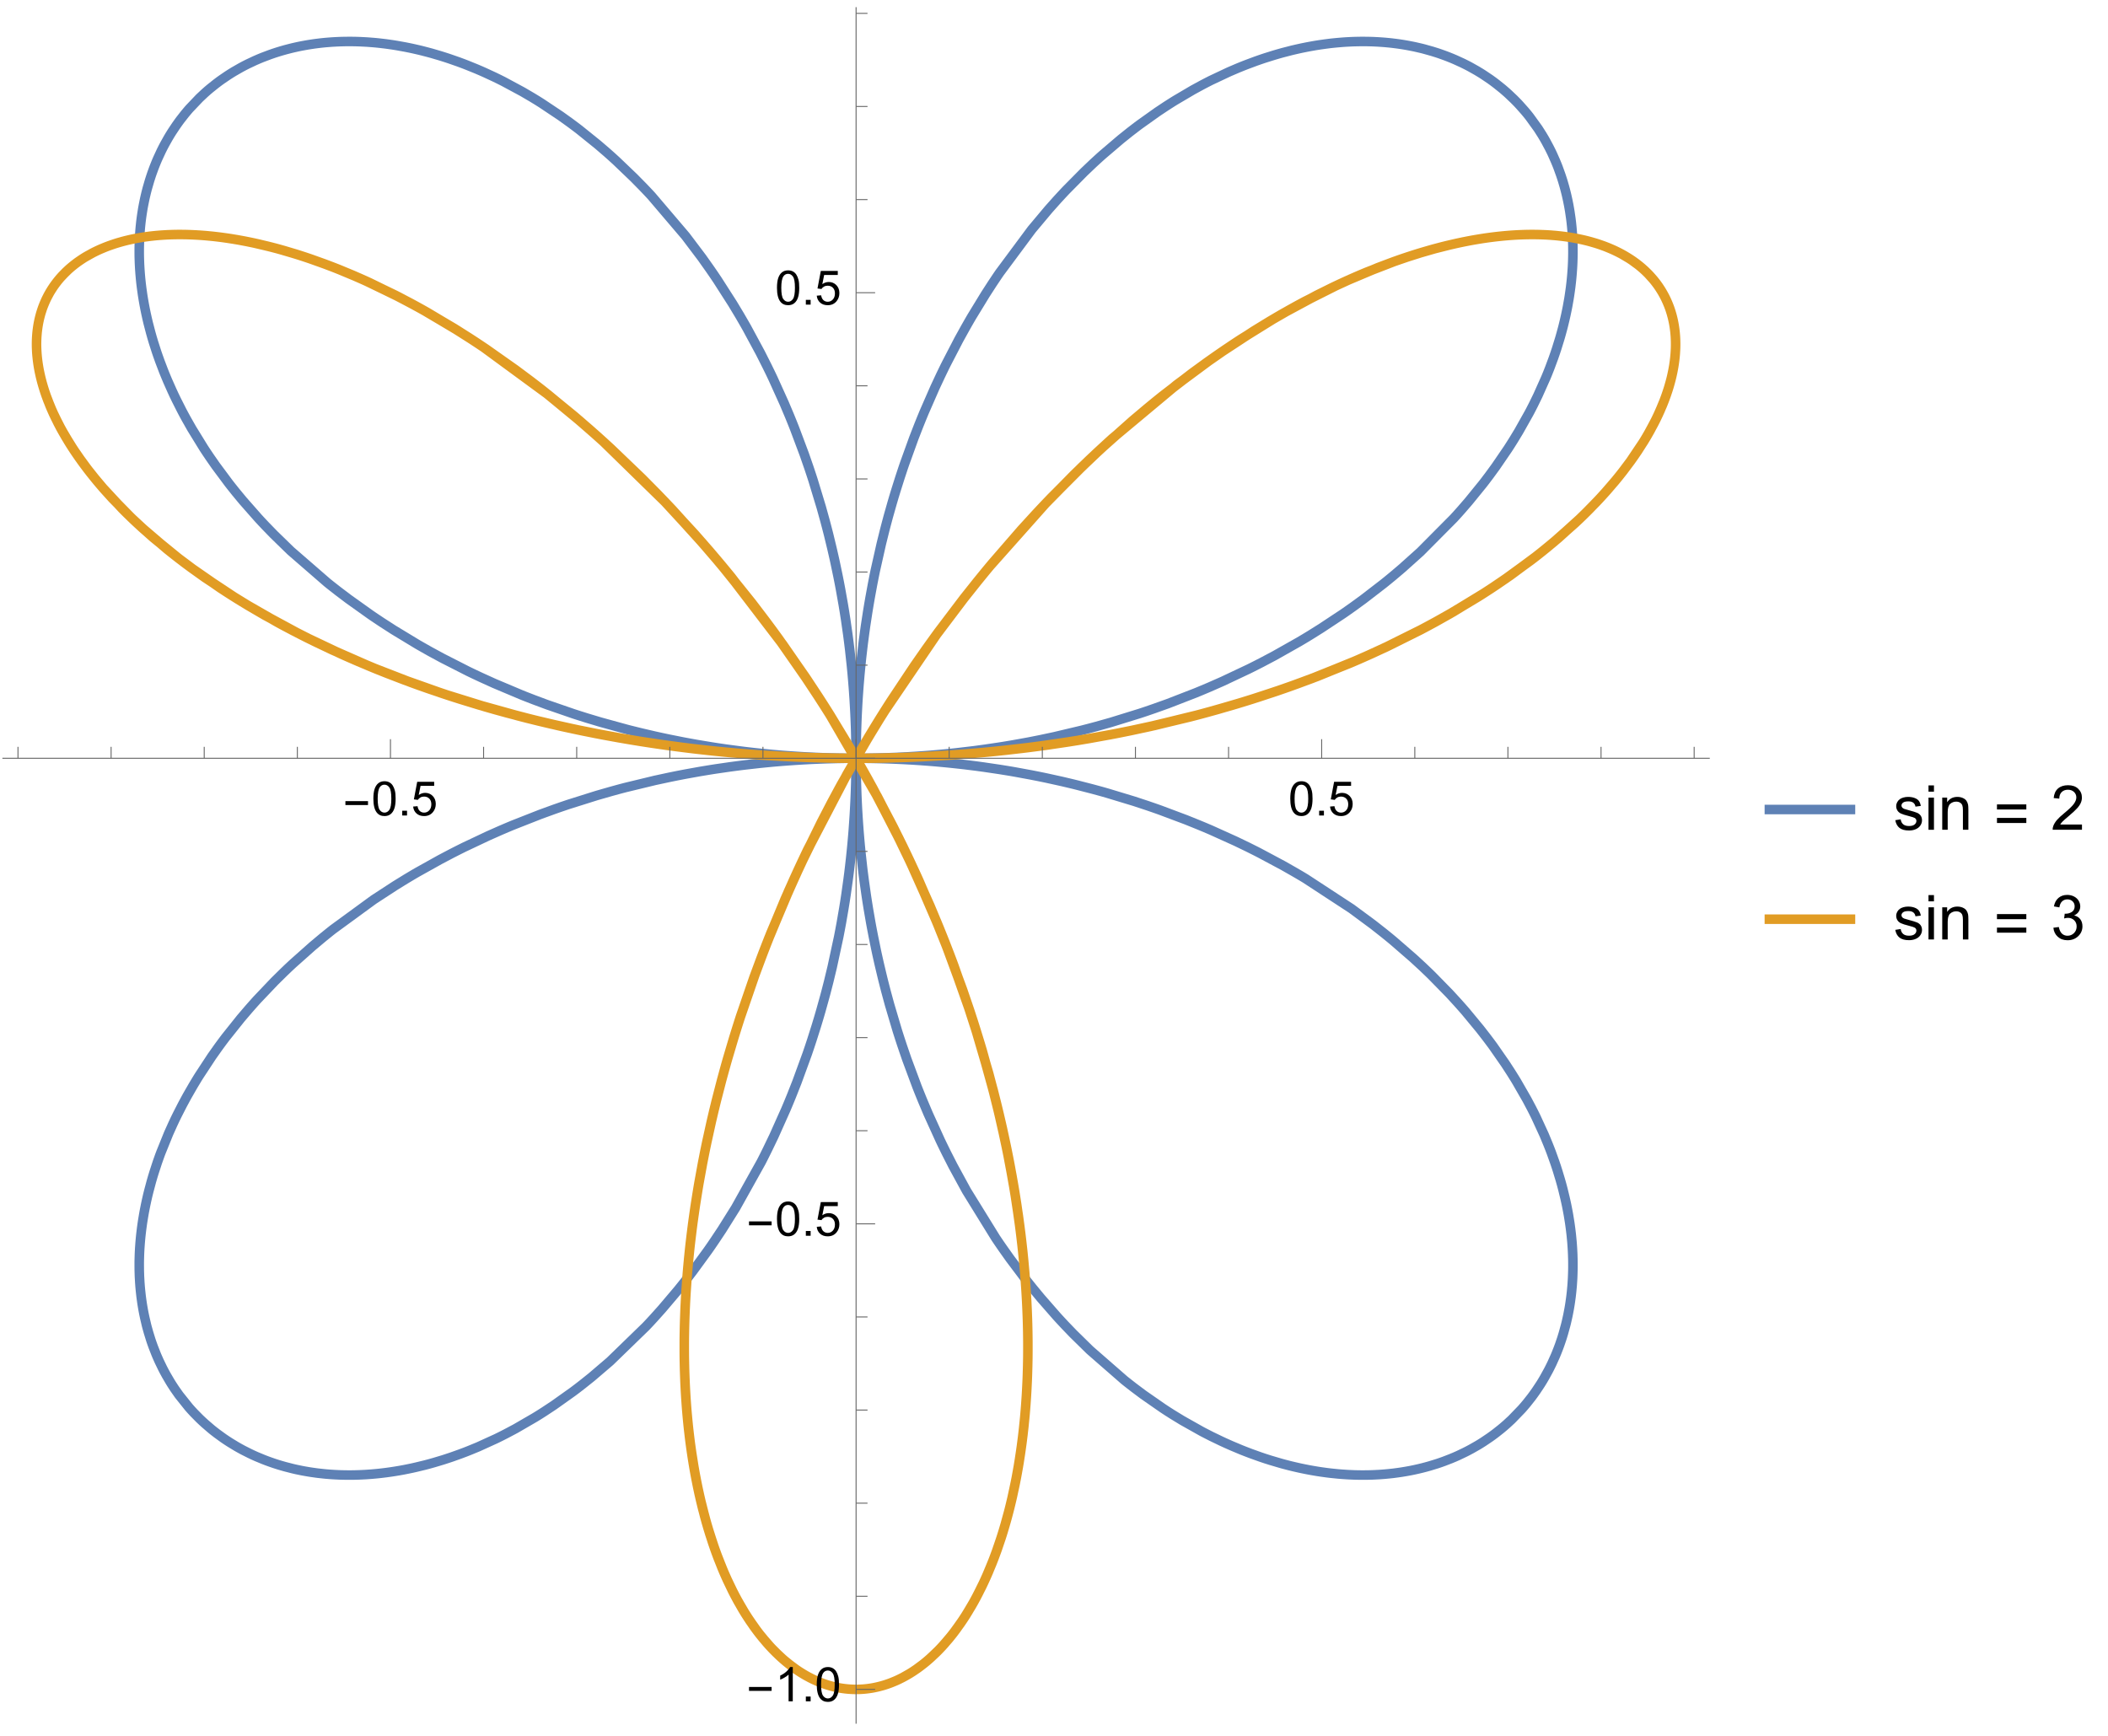 <?xml version="1.0" encoding="UTF-8"?>
<svg xmlns="http://www.w3.org/2000/svg" xmlns:xlink="http://www.w3.org/1999/xlink" width="442pt" height="364pt" viewBox="0 0 442 364" version="1.1">
<defs>
<g>
<symbol overflow="visible" id="glyph0-0">
<path style="stroke:none;" d="M 0.625 0 L 0.625 -8 L 4.375 -8 L 4.375 0 Z M 1.25 -0.625 L 3.75 -0.625 L 3.75 -7.375 L 1.25 -7.375 Z M 1.25 -0.625 "/>
</symbol>
<symbol overflow="visible" id="glyph0-1">
<path style="stroke:none;" d="M 5.289 -2.191 L 0.551 -2.191 L 0.551 -3.012 L 5.289 -3.012 Z M 5.289 -2.191 "/>
</symbol>
<symbol overflow="visible" id="glyph1-0">
<path style="stroke:none;" d="M 1.25 0 L 1.25 -6.25 L 6.25 -6.25 L 6.25 0 Z M 1.406 -0.156 L 6.094 -0.156 L 6.094 -6.094 L 1.406 -6.094 Z M 1.406 -0.156 "/>
</symbol>
<symbol overflow="visible" id="glyph1-1">
<path style="stroke:none;" d="M 0.414 -3.531 C 0.414 -4.375 0.504 -5.059 0.676 -5.574 C 0.852 -6.09 1.109 -6.488 1.453 -6.766 C 1.797 -7.047 2.227 -7.188 2.75 -7.188 C 3.133 -7.188 3.469 -7.109 3.758 -6.957 C 4.047 -6.801 4.289 -6.578 4.477 -6.285 C 4.664 -5.996 4.812 -5.641 4.922 -5.223 C 5.031 -4.805 5.082 -4.238 5.082 -3.531 C 5.082 -2.691 4.996 -2.012 4.824 -1.496 C 4.652 -0.98 4.395 -0.582 4.051 -0.301 C 3.707 -0.02 3.273 0.121 2.75 0.121 C 2.059 0.121 1.516 -0.125 1.125 -0.621 C 0.652 -1.215 0.414 -2.188 0.414 -3.531 Z M 1.32 -3.531 C 1.32 -2.355 1.457 -1.574 1.73 -1.184 C 2.008 -0.797 2.344 -0.602 2.75 -0.602 C 3.152 -0.602 3.492 -0.797 3.766 -1.188 C 4.043 -1.578 4.18 -2.359 4.18 -3.531 C 4.18 -4.711 4.043 -5.492 3.766 -5.879 C 3.492 -6.266 3.148 -6.461 2.738 -6.461 C 2.336 -6.461 2.012 -6.289 1.773 -5.945 C 1.469 -5.512 1.32 -4.707 1.32 -3.531 Z M 1.32 -3.531 "/>
</symbol>
<symbol overflow="visible" id="glyph1-2">
<path style="stroke:none;" d="M 0.906 0 L 0.906 -1 L 1.91 -1 L 1.91 0 Z M 0.906 0 "/>
</symbol>
<symbol overflow="visible" id="glyph1-3">
<path style="stroke:none;" d="M 0.414 -1.875 L 1.336 -1.953 C 1.406 -1.504 1.566 -1.168 1.812 -0.941 C 2.062 -0.715 2.363 -0.602 2.715 -0.602 C 3.137 -0.602 3.496 -0.762 3.789 -1.078 C 4.082 -1.398 4.227 -1.82 4.227 -2.348 C 4.227 -2.852 4.086 -3.246 3.805 -3.535 C 3.523 -3.824 3.156 -3.969 2.699 -3.969 C 2.418 -3.969 2.16 -3.906 1.934 -3.777 C 1.707 -3.648 1.527 -3.48 1.398 -3.277 L 0.57 -3.383 L 1.266 -7.062 L 4.824 -7.062 L 4.824 -6.219 L 1.969 -6.219 L 1.582 -4.297 C 2.012 -4.598 2.461 -4.746 2.934 -4.746 C 3.559 -4.746 4.086 -4.531 4.516 -4.098 C 4.945 -3.664 5.16 -3.105 5.16 -2.426 C 5.16 -1.777 4.973 -1.219 4.594 -0.746 C 4.137 -0.168 3.508 0.121 2.715 0.121 C 2.062 0.121 1.531 -0.059 1.121 -0.426 C 0.711 -0.789 0.473 -1.273 0.414 -1.875 Z M 0.414 -1.875 "/>
</symbol>
<symbol overflow="visible" id="glyph1-4">
<path style="stroke:none;" d="M 3.727 0 L 2.848 0 L 2.848 -5.602 C 2.637 -5.398 2.359 -5.195 2.016 -4.996 C 1.672 -4.793 1.363 -4.641 1.09 -4.539 L 1.09 -5.391 C 1.582 -5.621 2.012 -5.902 2.379 -6.23 C 2.746 -6.559 3.008 -6.879 3.16 -7.188 L 3.727 -7.188 Z M 3.727 0 "/>
</symbol>
<symbol overflow="visible" id="glyph2-0">
<path style="stroke:none;" d="M 1.625 0 L 1.625 -8.125 L 8.125 -8.125 L 8.125 0 Z M 1.828 -0.203 L 7.922 -0.203 L 7.922 -7.922 L 1.828 -7.922 Z M 1.828 -0.203 "/>
</symbol>
<symbol overflow="visible" id="glyph2-1">
<path style="stroke:none;" d="M 0.398 -2.012 L 1.531 -2.191 C 1.594 -1.738 1.77 -1.391 2.059 -1.148 C 2.348 -0.906 2.754 -0.789 3.273 -0.789 C 3.801 -0.789 4.188 -0.895 4.445 -1.109 C 4.699 -1.32 4.824 -1.57 4.824 -1.859 C 4.824 -2.117 4.711 -2.32 4.488 -2.469 C 4.332 -2.57 3.941 -2.699 3.32 -2.855 C 2.48 -3.066 1.902 -3.25 1.578 -3.406 C 1.254 -3.559 1.008 -3.773 0.84 -4.047 C 0.672 -4.32 0.59 -4.621 0.59 -4.953 C 0.59 -5.254 0.66 -5.531 0.797 -5.785 C 0.934 -6.043 1.121 -6.254 1.359 -6.422 C 1.535 -6.555 1.777 -6.668 2.086 -6.758 C 2.391 -6.848 2.723 -6.895 3.07 -6.895 C 3.602 -6.895 4.066 -6.816 4.465 -6.664 C 4.867 -6.512 5.16 -6.305 5.352 -6.047 C 5.543 -5.785 5.672 -5.438 5.746 -5 L 4.629 -4.852 C 4.578 -5.195 4.43 -5.469 4.188 -5.664 C 3.945 -5.859 3.598 -5.953 3.156 -5.953 C 2.629 -5.953 2.254 -5.867 2.031 -5.695 C 1.809 -5.52 1.695 -5.316 1.695 -5.086 C 1.695 -4.938 1.742 -4.805 1.836 -4.684 C 1.93 -4.562 2.074 -4.461 2.273 -4.379 C 2.387 -4.336 2.723 -4.242 3.281 -4.086 C 4.09 -3.871 4.652 -3.695 4.973 -3.559 C 5.293 -3.422 5.543 -3.219 5.727 -2.957 C 5.906 -2.695 6 -2.371 6 -1.98 C 6 -1.602 5.887 -1.242 5.664 -0.906 C 5.441 -0.57 5.121 -0.309 4.703 -0.125 C 4.285 0.059 3.812 0.152 3.281 0.152 C 2.406 0.152 1.738 -0.031 1.277 -0.395 C 0.82 -0.758 0.527 -1.297 0.398 -2.012 Z M 0.398 -2.012 "/>
</symbol>
<symbol overflow="visible" id="glyph2-2">
<path style="stroke:none;" d="M 0.863 -7.992 L 0.863 -9.305 L 2.008 -9.305 L 2.008 -7.992 Z M 0.863 0 L 0.863 -6.742 L 2.008 -6.742 L 2.008 0 Z M 0.863 0 "/>
</symbol>
<symbol overflow="visible" id="glyph2-3">
<path style="stroke:none;" d="M 0.855 0 L 0.855 -6.742 L 1.887 -6.742 L 1.887 -5.781 C 2.383 -6.523 3.094 -6.895 4.031 -6.895 C 4.438 -6.895 4.809 -6.82 5.152 -6.676 C 5.492 -6.527 5.746 -6.336 5.914 -6.102 C 6.086 -5.863 6.203 -5.582 6.273 -5.258 C 6.312 -5.047 6.336 -4.676 6.336 -4.145 L 6.336 0 L 5.191 0 L 5.191 -4.102 C 5.191 -4.566 5.148 -4.914 5.059 -5.145 C 4.969 -5.375 4.812 -5.559 4.586 -5.695 C 4.359 -5.836 4.094 -5.902 3.789 -5.902 C 3.305 -5.902 2.883 -5.75 2.531 -5.441 C 2.176 -5.133 2 -4.547 2 -3.68 L 2 0 Z M 0.855 0 "/>
</symbol>
<symbol overflow="visible" id="glyph2-4">
<path style="stroke:none;" d="M 6.543 -1.098 L 6.543 0 L 0.395 0 C 0.387 -0.273 0.43 -0.539 0.527 -0.793 C 0.684 -1.211 0.934 -1.625 1.277 -2.031 C 1.625 -2.438 2.121 -2.906 2.773 -3.441 C 3.785 -4.27 4.469 -4.926 4.824 -5.41 C 5.18 -5.895 5.359 -6.355 5.359 -6.785 C 5.359 -7.238 5.195 -7.621 4.871 -7.93 C 4.547 -8.242 4.125 -8.398 3.605 -8.398 C 3.055 -8.398 2.617 -8.234 2.285 -7.902 C 1.953 -7.574 1.789 -7.117 1.785 -6.531 L 0.609 -6.652 C 0.691 -7.527 0.992 -8.195 1.516 -8.656 C 2.043 -9.113 2.746 -9.344 3.633 -9.344 C 4.523 -9.344 5.23 -9.098 5.75 -8.602 C 6.27 -8.105 6.531 -7.492 6.531 -6.762 C 6.531 -6.387 6.457 -6.023 6.305 -5.664 C 6.152 -5.305 5.898 -4.922 5.543 -4.527 C 5.191 -4.129 4.605 -3.582 3.781 -2.887 C 3.098 -2.312 2.656 -1.922 2.461 -1.719 C 2.266 -1.512 2.109 -1.305 1.98 -1.098 Z M 6.543 -1.098 "/>
</symbol>
<symbol overflow="visible" id="glyph2-5">
<path style="stroke:none;" d="M 0.547 -2.457 L 1.688 -2.609 C 1.82 -1.961 2.043 -1.496 2.359 -1.211 C 2.672 -0.926 3.059 -0.781 3.512 -0.781 C 4.047 -0.781 4.5 -0.969 4.871 -1.34 C 5.242 -1.711 5.426 -2.172 5.426 -2.723 C 5.426 -3.246 5.258 -3.68 4.914 -4.02 C 4.57 -4.359 4.133 -4.531 3.605 -4.531 C 3.391 -4.531 3.121 -4.488 2.801 -4.406 L 2.926 -5.406 C 3.004 -5.398 3.062 -5.395 3.109 -5.395 C 3.598 -5.395 4.035 -5.523 4.426 -5.777 C 4.812 -6.031 5.008 -6.422 5.008 -6.949 C 5.008 -7.367 4.867 -7.715 4.582 -7.992 C 4.301 -8.266 3.934 -8.406 3.484 -8.406 C 3.039 -8.406 2.672 -8.266 2.375 -7.984 C 2.078 -7.707 1.887 -7.289 1.805 -6.727 L 0.66 -6.93 C 0.801 -7.695 1.117 -8.293 1.613 -8.711 C 2.109 -9.133 2.723 -9.344 3.461 -9.344 C 3.969 -9.344 4.434 -9.234 4.863 -9.016 C 5.289 -8.797 5.617 -8.5 5.844 -8.125 C 6.07 -7.75 6.184 -7.348 6.184 -6.926 C 6.184 -6.523 6.074 -6.156 5.859 -5.828 C 5.645 -5.496 5.324 -5.234 4.898 -5.039 C 5.449 -4.914 5.879 -4.648 6.184 -4.25 C 6.488 -3.852 6.641 -3.348 6.641 -2.75 C 6.641 -1.938 6.344 -1.246 5.75 -0.684 C 5.156 -0.117 4.41 0.164 3.504 0.164 C 2.688 0.164 2.008 -0.078 1.469 -0.566 C 0.93 -1.051 0.621 -1.684 0.547 -2.457 Z M 0.547 -2.457 "/>
</symbol>
<symbol overflow="visible" id="glyph3-0">
<path style="stroke:none;" d="M 0.812 0 L 0.812 -10.398 L 5.688 -10.398 L 5.688 0 Z M 1.625 -0.812 L 4.875 -0.812 L 4.875 -9.586 L 1.625 -9.586 Z M 1.625 -0.812 "/>
</symbol>
<symbol overflow="visible" id="glyph3-1">
<path style="stroke:none;" d="M 6.875 -4.254 L 0.719 -4.254 L 0.719 -5.32 L 6.875 -5.32 Z M 6.875 -1.422 L 0.719 -1.422 L 0.719 -2.488 L 6.875 -2.488 Z M 6.875 -1.422 "/>
</symbol>
</g>
<clipPath id="clip1">
  <path d="M 20 1.441 L 339 1.441 L 339 319 L 20 319 Z M 20 1.441 "/>
</clipPath>
<clipPath id="clip2">
  <path d="M 0.48 39 L 358.559 39 L 358.559 361.441 L 0.48 361.441 Z M 0.48 39 "/>
</clipPath>
<clipPath id="clip3">
  <path d="M 369.84 168 L 390 168 L 390 172 L 369.84 172 Z M 369.84 168 "/>
</clipPath>
<clipPath id="clip4">
  <path d="M 369.84 191 L 390 191 L 390 195 L 369.84 195 Z M 369.84 191 "/>
</clipPath>
</defs>
<g id="surface6">
<g clip-path="url(#clip1)" clip-rule="nonzero">
<path style="fill:none;stroke-width:2;stroke-linecap:square;stroke-linejoin:miter;stroke:rgb(36.841%,50.678%,70.98%);stroke-opacity:1;stroke-miterlimit:3.25;" d="M 179.5 159.004 L 180.254 159.004 L 181.004 159 L 181.758 158.992 L 182.508 158.98 L 183.262 158.969 L 184.016 158.953 L 184.766 158.934 L 185.52 158.914 L 186.27 158.887 L 187.023 158.859 L 187.773 158.832 L 188.523 158.797 L 189.277 158.762 L 190.027 158.723 L 191.527 158.633 L 192.277 158.586 L 193.027 158.535 L 194.523 158.426 L 195.273 158.367 L 196.02 158.305 L 197.516 158.172 L 198.262 158.102 L 199.008 158.027 L 200.5 157.871 L 203.473 157.523 L 204.215 157.434 L 204.957 157.336 L 206.438 157.133 L 209.395 156.695 L 210.129 156.582 L 210.863 156.461 L 212.332 156.215 L 215.262 155.688 L 215.992 155.551 L 216.719 155.406 L 218.176 155.117 L 221.07 154.5 L 226.812 153.141 L 227.586 152.941 L 228.355 152.742 L 229.891 152.332 L 232.945 151.473 L 238.977 149.605 L 239.723 149.359 L 240.469 149.109 L 241.949 148.598 L 244.895 147.547 L 250.684 145.301 L 251.398 145.008 L 252.109 144.711 L 253.527 144.113 L 256.332 142.879 L 261.836 140.281 L 262.512 139.945 L 263.188 139.605 L 264.527 138.922 L 267.18 137.52 L 272.355 134.598 L 272.949 134.246 L 273.539 133.895 L 274.711 133.184 L 277.027 131.734 L 281.539 128.75 L 282.09 128.371 L 282.641 127.984 L 283.73 127.215 L 285.879 125.648 L 290.043 122.438 L 290.551 122.031 L 291.055 121.621 L 292.059 120.797 L 294.023 119.129 L 297.816 115.727 L 304.816 108.68 L 305.621 107.797 L 306.41 106.91 L 307.953 105.125 L 310.891 101.512 L 311.242 101.059 L 311.59 100.602 L 312.281 99.688 L 313.621 97.855 L 316.148 94.16 L 316.449 93.695 L 316.746 93.23 L 317.332 92.301 L 318.461 90.438 L 320.566 86.695 L 320.816 86.227 L 321.059 85.758 L 321.539 84.82 L 322.457 82.941 L 324.133 79.188 L 324.344 78.68 L 324.551 78.172 L 324.953 77.152 L 325.707 75.125 L 325.883 74.617 L 326.059 74.113 L 326.398 73.102 L 327.023 71.082 L 327.172 70.578 L 327.312 70.078 L 327.586 69.074 L 327.719 68.574 L 327.844 68.074 L 328.086 67.074 L 328.199 66.578 L 328.312 66.078 L 328.52 65.086 L 328.621 64.59 L 328.715 64.098 L 328.891 63.109 L 328.977 62.621 L 329.055 62.129 L 329.199 61.148 L 329.266 60.66 L 329.332 60.176 L 329.445 59.203 L 329.496 58.719 L 329.543 58.238 L 329.586 57.758 L 329.625 57.277 L 329.66 56.797 L 329.695 56.32 L 329.723 55.84 L 329.746 55.367 L 329.766 54.891 L 329.781 54.418 L 329.793 53.945 L 329.801 53.477 L 329.805 53.008 L 329.805 52.539 L 329.801 52.07 L 329.797 51.605 L 329.785 51.145 L 329.77 50.68 L 329.75 50.219 L 329.727 49.762 L 329.672 48.848 L 329.637 48.395 L 329.598 47.941 L 329.559 47.52 L 329.516 47.098 L 329.473 46.68 L 329.422 46.262 L 329.371 45.848 L 329.312 45.434 L 329.191 44.609 L 329.129 44.199 L 329.059 43.793 L 328.914 42.98 L 328.832 42.578 L 328.754 42.176 L 328.578 41.375 L 328.488 40.98 L 328.395 40.586 L 328.195 39.801 L 328.09 39.41 L 327.984 39.023 L 327.758 38.25 L 327.645 37.867 L 327.523 37.488 L 327.273 36.73 L 326.738 35.242 L 326.598 34.871 L 326.453 34.508 L 326.152 33.781 L 325.52 32.355 L 325.355 32.004 L 325.184 31.652 L 324.836 30.961 L 324.109 29.602 L 323.918 29.266 L 323.727 28.934 L 323.332 28.273 L 322.512 26.984 L 320.73 24.516 L 320.477 24.195 L 320.219 23.875 L 319.691 23.246 L 318.602 22.02 L 318.324 21.719 L 318.039 21.422 L 317.465 20.84 L 316.277 19.711 L 315.973 19.434 L 315.664 19.164 L 315.043 18.629 L 313.762 17.602 L 313.434 17.352 L 313.105 17.105 L 312.438 16.621 L 311.066 15.699 L 310.715 15.473 L 310.363 15.254 L 309.652 14.824 L 308.199 14.008 L 307.828 13.812 L 307.457 13.621 L 306.703 13.246 L 305.168 12.543 L 304.777 12.375 L 304.387 12.211 L 303.598 11.895 L 303.199 11.742 L 302.797 11.594 L 301.988 11.305 L 301.578 11.164 L 301.168 11.031 L 300.344 10.773 L 298.664 10.301 L 298.25 10.191 L 297.828 10.09 L 296.984 9.895 L 296.562 9.801 L 296.137 9.715 L 295.277 9.547 L 294.844 9.469 L 294.41 9.395 L 293.977 9.324 L 293.539 9.258 L 293.098 9.195 L 292.66 9.137 L 291.773 9.027 L 291.328 8.98 L 290.43 8.895 L 289.98 8.859 L 289.074 8.797 L 288.621 8.773 L 288.164 8.75 L 287.707 8.73 L 286.785 8.707 L 286.324 8.703 L 285.859 8.699 L 285.395 8.699 L 284.93 8.707 L 284.461 8.715 L 283.992 8.727 L 283.523 8.742 L 282.578 8.789 L 282.105 8.816 L 281.629 8.848 L 281.156 8.887 L 280.676 8.926 L 280.199 8.969 L 279.719 9.016 L 279.238 9.066 L 278.758 9.121 L 278.273 9.184 L 277.793 9.246 L 276.82 9.383 L 276.336 9.457 L 275.848 9.535 L 274.871 9.707 L 274.379 9.797 L 273.891 9.891 L 272.906 10.09 L 272.41 10.199 L 271.918 10.309 L 270.926 10.539 L 268.941 11.051 L 268.477 11.18 L 268.008 11.312 L 267.078 11.586 L 265.207 12.172 L 264.738 12.328 L 264.27 12.488 L 263.332 12.816 L 261.453 13.516 L 260.98 13.699 L 260.512 13.883 L 259.57 14.266 L 257.684 15.074 L 253.91 16.852 L 253.441 17.09 L 252.969 17.332 L 252.027 17.824 L 250.145 18.848 L 246.391 21.059 L 245.926 21.348 L 245.457 21.645 L 244.523 22.242 L 242.664 23.48 L 238.965 26.113 L 238.469 26.484 L 237.973 26.863 L 236.98 27.625 L 235.008 29.203 L 231.105 32.531 L 230.625 32.961 L 230.145 33.398 L 229.184 34.281 L 227.281 36.094 L 223.535 39.883 L 223.074 40.371 L 222.613 40.867 L 221.695 41.863 L 219.883 43.895 L 216.336 48.125 L 209.594 57.203 L 209.215 57.758 L 208.84 58.316 L 208.09 59.438 L 206.621 61.711 L 203.773 66.375 L 203.426 66.969 L 203.082 67.566 L 202.398 68.77 L 201.055 71.195 L 198.477 76.164 L 198.16 76.793 L 197.852 77.426 L 197.238 78.699 L 196.035 81.27 L 193.746 86.504 L 193.199 87.832 L 192.66 89.168 L 191.613 91.859 L 189.637 97.332 L 189.406 98.008 L 189.18 98.688 L 188.73 100.051 L 187.863 102.793 L 187.652 103.484 L 187.441 104.172 L 187.035 105.559 L 186.246 108.348 L 186.059 109.047 L 185.871 109.75 L 185.504 111.156 L 184.801 113.984 L 183.52 119.691 L 183.371 120.41 L 183.227 121.129 L 182.945 122.57 L 182.414 125.465 L 182.289 126.188 L 182.164 126.914 L 181.926 128.371 L 181.48 131.289 L 181.379 132.023 L 181.277 132.754 L 181.082 134.223 L 180.988 134.957 L 180.898 135.691 L 180.727 137.164 L 180.645 137.898 L 180.566 138.637 L 180.418 140.113 L 180.277 141.59 L 180.152 143.07 L 180.086 143.875 L 180.027 144.68 L 179.969 145.48 L 179.914 146.289 L 179.863 147.094 L 179.816 147.898 L 179.73 149.508 L 179.691 150.316 L 179.66 151.121 L 179.629 151.93 L 179.602 152.738 L 179.578 153.543 L 179.555 154.352 L 179.539 155.16 L 179.523 155.965 L 179.512 156.773 L 179.504 157.582 L 179.5 158.391 L 179.5 158.812 L 179.492 157.195 L 179.48 156.391 L 179.469 155.582 L 179.453 154.773 L 179.434 153.965 L 179.414 153.16 L 179.387 152.352 L 179.355 151.543 L 179.324 150.738 L 179.289 149.93 L 179.25 149.125 L 179.207 148.32 L 179.16 147.512 L 179.113 146.707 L 179.004 145.098 L 178.945 144.293 L 178.816 142.688 L 178.746 141.887 L 178.676 141.082 L 178.52 139.48 L 178.172 136.281 L 177.977 134.688 L 177.77 133.094 L 177.316 129.918 L 177.191 129.129 L 177.07 128.336 L 176.809 126.758 L 176.25 123.613 L 176.113 122.879 L 175.973 122.148 L 175.684 120.691 L 175.074 117.789 L 174.914 117.062 L 174.75 116.344 L 174.418 114.902 L 173.723 112.031 L 173.539 111.316 L 173.355 110.605 L 172.98 109.184 L 172.195 106.355 L 170.5 100.766 L 170.277 100.074 L 170.051 99.383 L 169.59 98.004 L 168.641 95.27 L 166.621 89.883 L 166.359 89.219 L 166.094 88.555 L 165.555 87.23 L 164.449 84.609 L 162.121 79.457 L 161.797 78.77 L 161.469 78.086 L 160.801 76.723 L 159.438 74.023 L 156.594 68.75 L 156.227 68.105 L 155.855 67.461 L 155.113 66.18 L 153.594 63.656 L 150.445 58.738 L 150.043 58.141 L 149.637 57.539 L 148.82 56.355 L 147.164 54.016 L 143.754 49.496 L 136.59 41.082 L 136.137 40.594 L 135.68 40.109 L 134.766 39.152 L 132.922 37.277 L 129.176 33.691 L 128.699 33.258 L 128.227 32.828 L 127.273 31.98 L 125.352 30.328 L 121.469 27.199 L 120.98 26.824 L 120.488 26.453 L 119.508 25.723 L 117.531 24.305 L 113.555 21.652 L 113.055 21.336 L 112.555 21.023 L 111.555 20.414 L 109.547 19.238 L 105.52 17.07 L 104.582 16.602 L 103.641 16.145 L 101.758 15.273 L 101.289 15.062 L 100.82 14.855 L 99.879 14.453 L 98 13.691 L 97.531 13.508 L 97.062 13.328 L 96.125 12.98 L 94.254 12.328 L 93.789 12.172 L 93.32 12.02 L 92.391 11.727 L 90.531 11.18 L 89.602 10.93 L 88.68 10.691 L 88.219 10.574 L 87.758 10.465 L 86.836 10.254 L 86.379 10.152 L 85.918 10.055 L 85.004 9.871 L 83.184 9.543 L 82.73 9.469 L 82.277 9.398 L 81.375 9.27 L 80.926 9.207 L 80.473 9.152 L 79.578 9.047 L 79.133 9 L 78.688 8.957 L 78.242 8.918 L 77.797 8.883 L 77.355 8.848 L 76.914 8.816 L 76.031 8.77 L 75.559 8.746 L 75.082 8.73 L 74.609 8.715 L 74.137 8.707 L 73.668 8.699 L 73.199 8.699 L 72.73 8.703 L 72.266 8.707 L 71.336 8.73 L 70.414 8.77 L 69.953 8.797 L 69.496 8.824 L 69.043 8.859 L 68.586 8.895 L 68.133 8.934 L 67.234 9.027 L 66.785 9.082 L 66.34 9.137 L 65.895 9.195 L 65.012 9.328 L 64.57 9.398 L 64.133 9.473 L 63.266 9.633 L 62.832 9.719 L 62.402 9.809 L 61.551 10 L 61.125 10.102 L 60.703 10.207 L 59.863 10.426 L 59.449 10.543 L 59.031 10.66 L 58.211 10.91 L 57.805 11.039 L 57.398 11.172 L 56.59 11.453 L 55.008 12.051 L 54.617 12.211 L 54.23 12.371 L 53.461 12.707 L 51.949 13.418 L 51.207 13.793 L 50.477 14.184 L 49.047 15.004 L 48.719 15.203 L 48.391 15.406 L 47.746 15.82 L 46.484 16.68 L 46.172 16.902 L 45.867 17.125 L 45.258 17.586 L 44.07 18.535 L 43.781 18.777 L 43.492 19.023 L 42.926 19.527 L 41.82 20.562 L 39.73 22.758 L 39.48 23.043 L 39.234 23.332 L 38.75 23.914 L 37.812 25.113 L 37.586 25.418 L 37.363 25.727 L 36.922 26.348 L 36.074 27.621 L 35.668 28.27 L 35.273 28.93 L 34.52 30.277 L 34.34 30.617 L 34.16 30.961 L 33.812 31.656 L 33.156 33.07 L 32.984 33.457 L 32.816 33.848 L 32.496 34.637 L 32.34 35.035 L 32.188 35.438 L 31.895 36.242 L 31.754 36.648 L 31.617 37.059 L 31.352 37.883 L 30.867 39.559 L 30.648 40.41 L 30.445 41.266 L 30.348 41.699 L 30.258 42.133 L 30.082 43.008 L 30 43.445 L 29.922 43.887 L 29.781 44.777 L 29.715 45.223 L 29.652 45.672 L 29.539 46.574 L 29.492 47.031 L 29.445 47.484 L 29.402 47.941 L 29.363 48.402 L 29.328 48.863 L 29.297 49.324 L 29.27 49.789 L 29.25 50.254 L 29.23 50.723 L 29.215 51.188 L 29.203 51.66 L 29.195 52.129 L 29.195 53.078 L 29.199 53.555 L 29.207 54.031 L 29.223 54.508 L 29.238 54.988 L 29.258 55.469 L 29.285 55.949 L 29.312 56.434 L 29.348 56.918 L 29.383 57.406 L 29.426 57.891 L 29.469 58.379 L 29.52 58.871 L 29.57 59.359 L 29.629 59.852 L 29.691 60.344 L 29.758 60.836 L 29.898 61.828 L 30.055 62.805 L 30.227 63.785 L 30.32 64.273 L 30.414 64.766 L 30.617 65.754 L 30.727 66.246 L 30.836 66.742 L 31.07 67.734 L 31.59 69.727 L 31.871 70.727 L 32.168 71.727 L 32.812 73.734 L 32.984 74.238 L 33.16 74.742 L 33.52 75.75 L 34.289 77.77 L 34.492 78.277 L 34.699 78.781 L 35.121 79.793 L 36.02 81.82 L 36.254 82.324 L 36.488 82.832 L 36.977 83.844 L 38 85.871 L 38.262 86.375 L 38.531 86.883 L 39.082 87.891 L 40.227 89.91 L 42.703 93.93 L 43.008 94.398 L 43.316 94.863 L 43.941 95.793 L 45.234 97.652 L 47.973 101.336 L 48.328 101.793 L 48.691 102.25 L 49.418 103.16 L 50.918 104.973 L 54.066 108.551 L 54.473 108.996 L 54.883 109.438 L 55.715 110.32 L 57.414 112.07 L 60.953 115.516 L 68.598 122.152 L 69.141 122.59 L 69.691 123.023 L 70.793 123.887 L 73.043 125.59 L 77.691 128.906 L 78.285 129.312 L 78.883 129.715 L 80.086 130.516 L 82.531 132.09 L 87.555 135.133 L 88.195 135.5 L 88.84 135.867 L 90.133 136.598 L 92.758 138.02 L 98.125 140.754 L 98.805 141.082 L 99.492 141.41 L 100.867 142.055 L 103.648 143.316 L 109.32 145.707 L 109.988 145.977 L 110.66 146.238 L 112.012 146.762 L 114.734 147.777 L 120.262 149.684 L 120.961 149.91 L 121.66 150.133 L 123.062 150.574 L 125.887 151.422 L 131.602 152.992 L 132.324 153.176 L 133.047 153.355 L 134.492 153.711 L 137.402 154.387 L 138.863 154.707 L 140.328 155.016 L 143.27 155.602 L 144.746 155.875 L 146.227 156.141 L 149.199 156.633 L 149.945 156.75 L 150.691 156.863 L 152.188 157.082 L 155.184 157.48 L 155.918 157.574 L 156.656 157.664 L 158.129 157.832 L 158.867 157.91 L 159.609 157.988 L 161.086 158.133 L 161.828 158.203 L 162.57 158.27 L 164.051 158.395 L 165.535 158.504 L 167.023 158.605 L 167.766 158.652 L 168.508 158.695 L 169.254 158.738 L 169.996 158.773 L 170.742 158.809 L 171.488 158.84 L 172.23 158.871 L 172.977 158.898 L 173.723 158.922 L 174.469 158.941 L 175.961 158.973 L 176.703 158.984 L 177.449 158.996 L 178.941 159.004 L 179.312 159.004 L 177.82 159.012 L 177.074 159.02 L 175.582 159.043 L 173.344 159.102 L 172.602 159.129 L 171.855 159.156 L 170.363 159.219 L 169.621 159.254 L 168.133 159.336 L 167.391 159.383 L 166.645 159.43 L 165.16 159.535 L 164.418 159.59 L 163.676 159.648 L 162.191 159.773 L 161.453 159.844 L 160.711 159.914 L 159.234 160.062 L 156.281 160.395 L 155.484 160.492 L 154.684 160.594 L 153.09 160.805 L 149.914 161.266 L 149.121 161.391 L 148.328 161.52 L 146.75 161.781 L 143.602 162.348 L 142.031 162.652 L 140.469 162.969 L 137.355 163.637 L 131.195 165.125 L 130.43 165.324 L 129.668 165.527 L 128.148 165.945 L 125.125 166.812 L 119.156 168.691 L 118.418 168.941 L 117.684 169.191 L 116.215 169.703 L 113.305 170.762 L 107.582 173.012 L 106.922 173.285 L 106.266 173.562 L 104.957 174.121 L 102.363 175.27 L 97.27 177.676 L 96.02 178.301 L 94.773 178.934 L 92.316 180.227 L 87.504 182.91 L 86.91 183.254 L 86.324 183.602 L 85.152 184.301 L 82.84 185.727 L 78.34 188.66 L 69.836 194.875 L 69.285 195.309 L 68.738 195.75 L 67.652 196.629 L 65.523 198.414 L 61.426 202.059 L 60.93 202.52 L 60.434 202.984 L 59.461 203.918 L 57.551 205.801 L 53.906 209.633 L 53.469 210.117 L 53.035 210.602 L 52.176 211.578 L 50.5 213.539 L 47.332 217.508 L 46.953 218.008 L 46.578 218.508 L 45.84 219.512 L 44.41 221.531 L 41.742 225.594 L 41.43 226.094 L 41.125 226.598 L 40.52 227.602 L 39.363 229.613 L 39.082 230.117 L 38.809 230.621 L 38.266 231.629 L 37.234 233.648 L 36.984 234.152 L 36.738 234.656 L 36.262 235.668 L 35.352 237.688 L 33.719 241.723 L 33.531 242.223 L 33.352 242.727 L 32.996 243.73 L 32.34 245.738 L 32.184 246.238 L 32.031 246.738 L 31.742 247.734 L 31.211 249.723 L 31.086 250.219 L 30.965 250.715 L 30.738 251.703 L 30.527 252.688 L 30.332 253.672 L 30.238 254.16 L 30.152 254.648 L 29.988 255.625 L 29.91 256.113 L 29.836 256.598 L 29.703 257.566 L 29.594 258.465 L 29.543 258.914 L 29.496 259.359 L 29.453 259.805 L 29.414 260.254 L 29.375 260.695 L 29.344 261.141 L 29.312 261.582 L 29.285 262.023 L 29.262 262.465 L 29.242 262.902 L 29.227 263.344 L 29.215 263.781 L 29.203 264.215 L 29.195 264.652 L 29.195 265.516 L 29.199 265.949 L 29.203 266.379 L 29.227 267.238 L 29.242 267.664 L 29.266 268.09 L 29.312 268.934 L 29.375 269.777 L 29.453 270.613 L 29.543 271.441 L 29.59 271.855 L 29.645 272.27 L 29.758 273.086 L 29.82 273.492 L 29.887 273.898 L 30.027 274.707 L 30.102 275.109 L 30.18 275.508 L 30.348 276.301 L 30.715 277.871 L 30.816 278.258 L 30.922 278.645 L 31.137 279.41 L 31.605 280.926 L 31.73 281.301 L 31.859 281.672 L 32.125 282.41 L 32.695 283.863 L 32.855 284.254 L 33.023 284.641 L 33.363 285.406 L 34.09 286.91 L 34.281 287.281 L 34.473 287.648 L 34.871 288.375 L 35.707 289.801 L 35.922 290.148 L 36.145 290.496 L 36.594 291.184 L 37.535 292.523 L 39.57 295.07 L 39.836 295.375 L 40.109 295.68 L 40.66 296.277 L 41.801 297.434 L 42.094 297.715 L 42.391 297.996 L 42.992 298.543 L 44.227 299.605 L 44.539 299.863 L 44.859 300.117 L 45.504 300.613 L 46.828 301.574 L 47.508 302.035 L 48.195 302.48 L 49.605 303.336 L 49.941 303.527 L 50.277 303.715 L 50.957 304.086 L 52.348 304.785 L 53.051 305.121 L 53.766 305.441 L 55.219 306.043 L 55.59 306.188 L 55.957 306.328 L 56.703 306.598 L 57.082 306.73 L 57.457 306.859 L 58.219 307.105 L 58.602 307.223 L 58.988 307.336 L 59.766 307.559 L 61.336 307.961 L 61.734 308.055 L 62.133 308.145 L 62.938 308.312 L 63.344 308.395 L 63.746 308.469 L 64.562 308.613 L 64.977 308.68 L 65.387 308.742 L 66.215 308.859 L 66.633 308.914 L 67.051 308.961 L 67.891 309.051 L 68.312 309.094 L 69.164 309.164 L 70.016 309.219 L 70.445 309.242 L 70.879 309.262 L 71.309 309.281 L 71.742 309.293 L 72.176 309.301 L 72.613 309.309 L 73.051 309.312 L 73.488 309.312 L 73.926 309.309 L 74.367 309.301 L 74.809 309.289 L 75.242 309.277 L 76.117 309.238 L 76.555 309.215 L 76.992 309.188 L 77.43 309.156 L 77.871 309.125 L 78.754 309.047 L 79.199 309.004 L 79.641 308.957 L 80.086 308.906 L 80.531 308.852 L 80.98 308.797 L 81.875 308.672 L 82.324 308.605 L 82.773 308.535 L 83.676 308.387 L 84.582 308.223 L 85.492 308.043 L 85.945 307.949 L 86.402 307.855 L 87.316 307.648 L 89.148 307.203 L 89.609 307.082 L 90.07 306.957 L 90.992 306.699 L 92.84 306.145 L 93.305 305.996 L 93.77 305.844 L 94.699 305.535 L 96.559 304.871 L 97.023 304.695 L 97.492 304.52 L 98.426 304.152 L 100.293 303.383 L 104.031 301.68 L 105.047 301.18 L 106.059 300.664 L 108.086 299.59 L 112.125 297.25 L 112.629 296.941 L 113.133 296.629 L 114.137 295.988 L 116.141 294.664 L 120.117 291.836 L 121.102 291.094 L 122.086 290.332 L 124.043 288.77 L 127.91 285.465 L 135.422 278.172 L 135.852 277.719 L 136.277 277.266 L 137.125 276.344 L 138.805 274.469 L 142.102 270.578 L 142.508 270.078 L 142.91 269.578 L 143.715 268.566 L 145.301 266.508 L 148.398 262.262 L 148.777 261.723 L 149.156 261.176 L 149.902 260.078 L 151.383 257.852 L 154.246 253.281 L 159.598 243.68 L 159.941 243.008 L 160.281 242.336 L 160.953 240.98 L 162.27 238.242 L 164.77 232.648 L 165.07 231.941 L 165.367 231.23 L 165.953 229.801 L 167.094 226.914 L 169.234 221.051 L 169.488 220.309 L 169.742 219.562 L 170.234 218.07 L 171.188 215.062 L 171.414 214.309 L 171.645 213.551 L 172.09 212.027 L 172.941 208.969 L 173.148 208.199 L 173.348 207.43 L 173.746 205.883 L 174.496 202.773 L 175.848 196.496 L 175.992 195.758 L 176.133 195.02 L 176.41 193.539 L 176.922 190.566 L 177.043 189.824 L 177.164 189.078 L 177.391 187.582 L 177.812 184.586 L 177.91 183.836 L 178.008 183.082 L 178.188 181.578 L 178.359 180.07 L 178.516 178.559 L 178.59 177.805 L 178.664 177.047 L 178.797 175.535 L 178.863 174.777 L 178.922 174.02 L 179.031 172.5 L 179.082 171.742 L 179.133 170.98 L 179.176 170.223 L 179.219 169.461 L 179.258 168.699 L 179.297 167.941 L 179.359 166.418 L 179.387 165.656 L 179.434 164.133 L 179.48 161.848 L 179.496 160.324 L 179.5 159.562 L 179.5 159.211 L 179.504 159.977 L 179.508 160.738 L 179.516 161.5 L 179.527 162.262 L 179.559 163.785 L 179.578 164.547 L 179.602 165.309 L 179.656 166.832 L 179.688 167.594 L 179.723 168.355 L 179.801 169.875 L 179.848 170.621 L 179.891 171.363 L 179.992 172.852 L 180.047 173.598 L 180.102 174.34 L 180.227 175.828 L 180.359 177.312 L 180.508 178.793 L 180.832 181.75 L 180.918 182.488 L 181.012 183.227 L 181.203 184.699 L 181.617 187.637 L 181.727 188.371 L 181.84 189.102 L 182.074 190.562 L 182.578 193.477 L 182.711 194.203 L 182.848 194.93 L 183.129 196.379 L 183.719 199.262 L 183.871 199.98 L 184.031 200.699 L 184.352 202.129 L 185.031 204.98 L 185.207 205.688 L 185.387 206.398 L 185.75 207.812 L 186.512 210.621 L 188.16 216.18 L 188.637 217.672 L 189.125 219.156 L 190.133 222.105 L 192.289 227.906 L 192.574 228.625 L 192.859 229.34 L 193.438 230.762 L 194.629 233.578 L 197.141 239.109 L 197.465 239.789 L 197.793 240.465 L 198.457 241.816 L 199.816 244.484 L 202.656 249.699 L 208.773 259.602 L 209.523 260.711 L 210.281 261.805 L 211.816 263.969 L 214.973 268.164 L 215.371 268.676 L 215.777 269.184 L 216.586 270.195 L 218.227 272.18 L 221.574 276.012 L 222 276.48 L 222.426 276.941 L 223.281 277.859 L 225.008 279.656 L 228.52 283.105 L 235.738 289.402 L 236.234 289.797 L 236.734 290.191 L 237.73 290.965 L 239.738 292.469 L 243.789 295.285 L 244.297 295.621 L 244.805 295.953 L 245.824 296.602 L 247.871 297.852 L 251.98 300.164 L 252.496 300.434 L 253.012 300.699 L 254.039 301.223 L 256.102 302.215 L 256.617 302.453 L 257.133 302.688 L 258.16 303.145 L 260.223 304.012 L 260.734 304.215 L 261.25 304.418 L 262.277 304.809 L 264.328 305.543 L 265.352 305.887 L 266.375 306.211 L 268.414 306.812 L 268.91 306.953 L 269.41 307.086 L 270.402 307.344 L 270.902 307.465 L 271.395 307.582 L 272.387 307.809 L 272.879 307.914 L 273.371 308.016 L 274.355 308.211 L 274.844 308.301 L 275.336 308.387 L 276.312 308.551 L 276.797 308.625 L 277.285 308.695 L 278.254 308.828 L 278.734 308.887 L 279.219 308.941 L 280.18 309.039 L 280.656 309.086 L 281.137 309.125 L 281.609 309.16 L 282.562 309.223 L 283.035 309.246 L 283.504 309.266 L 283.977 309.285 L 284.445 309.297 L 284.914 309.305 L 285.379 309.312 L 285.844 309.312 L 286.309 309.309 L 286.77 309.305 L 287.691 309.281 L 288.148 309.262 L 289.062 309.215 L 289.516 309.188 L 289.969 309.152 L 290.418 309.117 L 291.316 309.031 L 291.762 308.984 L 292.207 308.934 L 293.09 308.816 L 293.527 308.754 L 293.965 308.688 L 294.836 308.543 L 295.266 308.465 L 295.699 308.387 L 296.555 308.211 L 296.977 308.117 L 297.402 308.023 L 298.242 307.82 L 298.629 307.719 L 299.02 307.617 L 299.789 307.402 L 301.305 306.938 L 301.68 306.812 L 302.055 306.684 L 302.797 306.418 L 304.254 305.855 L 304.613 305.703 L 304.973 305.555 L 305.684 305.242 L 307.078 304.578 L 307.422 304.406 L 307.766 304.23 L 308.441 303.871 L 309.77 303.117 L 310.098 302.922 L 310.422 302.723 L 311.062 302.316 L 312.32 301.469 L 312.629 301.25 L 312.934 301.031 L 313.539 300.582 L 314.723 299.648 L 315.301 299.164 L 315.867 298.672 L 316.973 297.652 L 319.059 295.492 L 319.328 295.188 L 319.594 294.879 L 320.121 294.254 L 321.133 292.973 L 321.375 292.645 L 321.617 292.312 L 322.09 291.645 L 323 290.273 L 323.219 289.922 L 323.434 289.57 L 323.852 288.859 L 324.652 287.406 L 324.844 287.035 L 325.031 286.664 L 325.398 285.914 L 326.09 284.383 L 326.254 283.992 L 326.414 283.602 L 326.723 282.812 L 327.02 282.016 L 327.297 281.207 L 327.434 280.801 L 327.566 280.391 L 327.816 279.566 L 328.277 277.895 L 328.383 277.473 L 328.484 277.047 L 328.676 276.191 L 328.77 275.758 L 328.855 275.324 L 329.02 274.453 L 329.094 274.016 L 329.168 273.574 L 329.234 273.133 L 329.359 272.242 L 329.418 271.797 L 329.52 270.898 L 329.559 270.473 L 329.598 270.051 L 329.637 269.625 L 329.668 269.199 L 329.695 268.77 L 329.723 268.344 L 329.746 267.91 L 329.762 267.48 L 329.777 267.047 L 329.789 266.613 L 329.801 266.176 L 329.805 265.738 L 329.805 264.863 L 329.801 264.422 L 329.793 263.98 L 329.777 263.535 L 329.766 263.094 L 329.746 262.648 L 329.723 262.199 L 329.699 261.754 L 329.637 260.855 L 329.602 260.406 L 329.473 259.047 L 329.422 258.594 L 329.367 258.137 L 329.312 257.684 L 329.188 256.766 L 329.121 256.309 L 328.898 254.926 L 328.816 254.465 L 328.73 254 L 328.551 253.074 L 328.457 252.609 L 328.355 252.141 L 328.148 251.211 L 327.691 249.336 L 327.566 248.863 L 327.441 248.395 L 327.176 247.453 L 326.605 245.562 L 326.453 245.086 L 326.301 244.613 L 325.98 243.664 L 325.297 241.762 L 325.121 241.293 L 324.941 240.828 L 324.57 239.895 L 323.793 238.02 L 322.074 234.273 L 321.848 233.809 L 321.613 233.34 L 321.137 232.402 L 320.145 230.531 L 318 226.801 L 317.719 226.336 L 317.43 225.871 L 316.848 224.941 L 315.645 223.09 L 313.086 219.41 L 312.75 218.953 L 312.41 218.496 L 311.727 217.586 L 310.316 215.77 L 307.348 212.18 L 306.93 211.695 L 306.508 211.215 L 305.652 210.254 L 303.902 208.344 L 300.227 204.59 L 299.754 204.125 L 299.273 203.664 L 298.309 202.742 L 296.332 200.922 L 292.219 197.352 L 291.691 196.91 L 291.16 196.473 L 290.086 195.605 L 287.898 193.887 L 283.375 190.543 L 273.754 184.246 L 273.172 183.895 L 272.586 183.547 L 271.406 182.859 L 269.02 181.5 L 264.137 178.891 L 263.516 178.57 L 262.895 178.258 L 261.645 177.633 L 259.117 176.414 L 253.965 174.086 L 253.309 173.805 L 252.656 173.527 L 251.34 172.98 L 248.688 171.91 L 243.297 169.887 L 242.617 169.645 L 241.934 169.406 L 240.562 168.934 L 237.801 168.023 L 232.207 166.328 L 231.422 166.102 L 230.633 165.883 L 229.047 165.453 L 225.863 164.633 L 225.062 164.434 L 224.258 164.242 L 222.652 163.863 L 219.418 163.152 L 217.793 162.816 L 216.164 162.496 L 212.895 161.895 L 212.074 161.75 L 211.25 161.613 L 209.605 161.348 L 206.297 160.859 L 204.641 160.633 L 202.98 160.426 L 202.148 160.324 L 201.316 160.23 L 199.648 160.051 L 198.812 159.965 L 197.977 159.883 L 196.305 159.73 L 195.469 159.66 L 194.633 159.594 L 192.953 159.469 L 192.117 159.414 L 191.277 159.359 L 189.598 159.266 L 187.918 159.188 L 187.074 159.152 L 186.234 159.121 L 185.395 159.094 L 184.551 159.07 L 183.711 159.051 L 182.867 159.035 L 182.027 159.023 L 181.184 159.012 L 180.344 159.008 L 179.5 159.004 "/>
</g>
<g clip-path="url(#clip2)" clip-rule="nonzero">
<path style="fill:none;stroke-width:2;stroke-linecap:square;stroke-linejoin:miter;stroke:rgb(88.072%,61.105%,14.205%);stroke-opacity:1;stroke-miterlimit:3.25;" d="M 179.5 159.004 L 180.629 159.004 L 181.758 158.996 L 184.016 158.973 L 185.145 158.953 L 186.27 158.926 L 187.398 158.898 L 188.527 158.867 L 190.777 158.789 L 191.906 158.742 L 193.031 158.691 L 194.156 158.637 L 195.281 158.578 L 197.527 158.449 L 198.648 158.379 L 199.77 158.301 L 202.008 158.137 L 203.125 158.051 L 204.242 157.957 L 206.477 157.758 L 207.59 157.652 L 208.699 157.543 L 210.922 157.309 L 215.348 156.793 L 216.449 156.652 L 217.551 156.508 L 219.746 156.211 L 224.117 155.559 L 225.203 155.387 L 226.289 155.211 L 228.457 154.844 L 232.762 154.066 L 233.832 153.859 L 234.898 153.652 L 237.027 153.223 L 241.254 152.316 L 249.57 150.32 L 250.68 150.031 L 251.789 149.738 L 253.996 149.137 L 258.359 147.891 L 259.441 147.566 L 260.52 147.238 L 262.66 146.574 L 266.891 145.191 L 267.938 144.84 L 268.977 144.48 L 271.047 143.75 L 275.129 142.25 L 283.055 139.07 L 284.02 138.656 L 284.98 138.242 L 286.891 137.398 L 290.637 135.68 L 297.855 132.09 L 298.73 131.629 L 299.598 131.164 L 301.32 130.23 L 304.684 128.328 L 311.105 124.414 L 311.828 123.945 L 312.547 123.48 L 313.961 122.539 L 316.719 120.641 L 321.945 116.77 L 322.57 116.281 L 323.188 115.789 L 324.406 114.809 L 326.77 112.828 L 331.184 108.832 L 331.707 108.328 L 332.223 107.824 L 333.234 106.816 L 335.18 104.801 L 335.648 104.293 L 336.109 103.789 L 337.016 102.777 L 338.742 100.758 L 339.156 100.25 L 339.566 99.746 L 340.363 98.738 L 341.871 96.723 L 344.559 92.719 L 344.855 92.23 L 345.148 91.746 L 345.711 90.773 L 346.758 88.844 L 347.004 88.367 L 347.242 87.887 L 347.699 86.934 L 348.531 85.043 L 348.723 84.57 L 348.906 84.105 L 349.254 83.172 L 349.418 82.711 L 349.574 82.246 L 349.871 81.328 L 350.008 80.871 L 350.137 80.418 L 350.379 79.512 L 350.488 79.062 L 350.59 78.617 L 350.777 77.727 L 350.859 77.285 L 350.938 76.848 L 351.008 76.41 L 351.07 75.973 L 351.129 75.543 L 351.176 75.109 L 351.219 74.684 L 351.258 74.258 L 351.285 73.832 L 351.309 73.41 L 351.328 72.992 L 351.336 72.574 L 351.34 72.16 L 351.336 71.75 L 351.328 71.344 L 351.312 70.938 L 351.289 70.531 L 351.258 70.133 L 351.223 69.734 L 351.18 69.34 L 351.129 68.945 L 351.074 68.555 L 351.012 68.168 L 350.945 67.785 L 350.867 67.402 L 350.785 67.027 L 350.699 66.652 L 350.605 66.281 L 350.504 65.91 L 350.395 65.543 L 350.164 64.824 L 350.023 64.438 L 349.879 64.055 L 349.566 63.301 L 349.402 62.93 L 349.227 62.566 L 348.855 61.844 L 348.656 61.488 L 348.453 61.141 L 348.023 60.453 L 347.801 60.113 L 347.566 59.781 L 347.078 59.129 L 346.824 58.809 L 346.562 58.496 L 346.02 57.879 L 345.738 57.578 L 345.449 57.281 L 344.852 56.703 L 344.539 56.422 L 344.223 56.145 L 343.57 55.602 L 342.18 54.582 L 341.816 54.34 L 341.445 54.102 L 340.684 53.641 L 340.297 53.422 L 339.898 53.203 L 339.086 52.785 L 338.672 52.586 L 338.25 52.391 L 337.387 52.016 L 336.945 51.84 L 336.5 51.664 L 335.59 51.336 L 335.125 51.18 L 334.652 51.027 L 333.691 50.742 L 333.203 50.609 L 332.711 50.48 L 331.703 50.242 L 331.191 50.133 L 330.676 50.027 L 330.152 49.93 L 329.625 49.836 L 329.09 49.75 L 328.551 49.668 L 328.004 49.594 L 327.453 49.527 L 326.934 49.469 L 326.41 49.414 L 325.883 49.367 L 325.352 49.324 L 324.816 49.285 L 324.273 49.254 L 323.727 49.227 L 323.176 49.207 L 322.621 49.191 L 322.062 49.18 L 321.5 49.176 L 320.934 49.176 L 320.359 49.184 L 319.785 49.195 L 319.203 49.211 L 318.621 49.234 L 318.031 49.262 L 317.441 49.297 L 316.844 49.336 L 316.242 49.383 L 315.641 49.434 L 315.031 49.488 L 314.418 49.551 L 313.805 49.617 L 313.184 49.691 L 312.559 49.77 L 311.305 49.945 L 310.668 50.043 L 310.031 50.145 L 308.746 50.363 L 308.098 50.484 L 307.445 50.609 L 306.133 50.875 L 305.473 51.02 L 304.809 51.168 L 303.469 51.48 L 302.793 51.645 L 302.117 51.816 L 300.754 52.176 L 297.996 52.969 L 297.297 53.18 L 296.598 53.398 L 295.191 53.852 L 292.344 54.832 L 286.543 57.074 L 285.746 57.406 L 284.945 57.746 L 283.34 58.445 L 280.105 59.93 L 273.547 63.227 L 272.723 63.668 L 271.895 64.117 L 270.23 65.039 L 266.895 66.961 L 260.18 71.125 L 259.336 71.676 L 258.492 72.234 L 256.805 73.367 L 253.43 75.715 L 246.672 80.719 L 233.254 91.922 L 232.441 92.66 L 231.629 93.406 L 230.004 94.906 L 226.773 97.98 L 220.395 104.379 L 219.605 105.203 L 218.816 106.031 L 217.25 107.703 L 214.141 111.105 L 208.039 118.141 L 207.289 119.039 L 206.543 119.945 L 205.055 121.766 L 202.113 125.461 L 196.383 133.047 L 185.598 148.922 L 184.996 149.871 L 184.402 150.824 L 183.223 152.738 L 180.906 156.598 L 176.449 164.422 L 175.91 165.406 L 175.375 166.398 L 174.312 168.379 L 172.242 172.367 L 168.293 180.414 L 167.348 182.438 L 166.422 184.465 L 164.617 188.535 L 161.215 196.711 L 160.812 197.734 L 160.41 198.762 L 159.625 200.812 L 158.102 204.914 L 155.281 213.125 L 154.922 214.234 L 154.57 215.348 L 153.879 217.566 L 152.562 222.004 L 152.246 223.109 L 151.938 224.215 L 151.332 226.422 L 150.195 230.824 L 149.926 231.922 L 149.66 233.02 L 149.145 235.207 L 148.188 239.562 L 147.961 240.645 L 147.738 241.727 L 147.316 243.887 L 146.535 248.18 L 146.355 249.246 L 146.18 250.312 L 145.844 252.434 L 145.688 253.492 L 145.535 254.547 L 145.242 256.648 L 145.109 257.695 L 144.977 258.738 L 144.73 260.816 L 144.617 261.852 L 144.508 262.883 L 144.309 264.938 L 144.215 265.957 L 144.129 266.977 L 144.047 267.992 L 143.973 269.004 L 143.902 270.012 L 143.836 271.016 L 143.777 272.02 L 143.723 273.016 L 143.672 274.008 L 143.629 275 L 143.594 275.984 L 143.559 276.965 L 143.531 277.945 L 143.492 279.891 L 143.48 280.855 L 143.477 281.754 L 143.477 283.535 L 143.484 284.422 L 143.496 285.305 L 143.516 286.184 L 143.535 287.059 L 143.562 287.93 L 143.594 288.797 L 143.625 289.66 L 143.664 290.52 L 143.711 291.375 L 143.758 292.227 L 143.809 293.07 L 143.926 294.75 L 143.992 295.586 L 144.062 296.414 L 144.215 298.059 L 144.297 298.875 L 144.383 299.684 L 144.57 301.293 L 144.668 302.09 L 144.773 302.883 L 144.992 304.453 L 145.48 307.535 L 145.609 308.293 L 145.746 309.047 L 146.031 310.535 L 146.18 311.273 L 146.328 312.008 L 146.645 313.457 L 146.805 314.172 L 146.973 314.883 L 147.316 316.289 L 148.051 319.039 L 148.242 319.711 L 148.438 320.379 L 148.84 321.695 L 149.688 324.266 L 149.906 324.891 L 150.129 325.512 L 150.586 326.738 L 151.539 329.113 L 151.777 329.684 L 152.023 330.246 L 152.52 331.352 L 153.547 333.492 L 153.809 334.012 L 154.074 334.523 L 154.617 335.535 L 155.727 337.48 L 156.012 337.949 L 156.301 338.414 L 156.883 339.324 L 158.07 341.066 L 158.375 341.484 L 158.68 341.898 L 159.297 342.707 L 160.559 344.238 L 160.879 344.605 L 161.199 344.969 L 161.848 345.668 L 163.172 346.992 L 163.504 347.305 L 163.84 347.613 L 164.52 348.207 L 165.891 349.312 L 166.238 349.57 L 166.586 349.824 L 167.285 350.309 L 167.637 350.539 L 167.988 350.766 L 168.699 351.195 L 169.055 351.398 L 169.414 351.594 L 170.133 351.969 L 170.492 352.145 L 170.852 352.312 L 171.578 352.629 L 171.973 352.789 L 172.371 352.941 L 172.766 353.086 L 173.164 353.223 L 173.562 353.352 L 173.961 353.469 L 174.762 353.684 L 175.164 353.777 L 175.562 353.863 L 175.965 353.938 L 176.367 354.008 L 176.77 354.066 L 177.176 354.121 L 177.578 354.164 L 177.98 354.199 L 178.383 354.227 L 178.789 354.246 L 179.191 354.258 L 179.598 354.258 L 180 354.254 L 180.402 354.238 L 180.809 354.215 L 181.211 354.184 L 181.613 354.145 L 182.02 354.098 L 182.422 354.039 L 182.824 353.977 L 183.227 353.902 L 183.629 353.82 L 184.027 353.73 L 184.43 353.633 L 184.828 353.527 L 185.227 353.414 L 185.629 353.289 L 186.023 353.16 L 186.422 353.02 L 186.82 352.871 L 187.609 352.551 L 188.004 352.379 L 188.395 352.199 L 189.176 351.812 L 189.566 351.605 L 189.953 351.391 L 190.727 350.941 L 191.109 350.703 L 191.492 350.457 L 192.254 349.938 L 192.633 349.668 L 193.008 349.387 L 193.758 348.805 L 194.129 348.504 L 194.5 348.191 L 195.23 347.547 L 196.676 346.16 L 197.008 345.816 L 197.34 345.469 L 197.996 344.75 L 199.281 343.23 L 199.598 342.836 L 199.914 342.434 L 200.535 341.605 L 201.754 339.875 L 202.051 339.426 L 202.348 338.973 L 202.93 338.039 L 204.07 336.102 L 204.348 335.602 L 204.625 335.094 L 205.164 334.059 L 206.219 331.918 L 206.473 331.367 L 206.727 330.812 L 207.223 329.68 L 208.18 327.344 L 208.41 326.746 L 208.637 326.141 L 209.086 324.914 L 209.938 322.391 L 210.145 321.746 L 210.344 321.094 L 210.738 319.777 L 211.48 317.074 L 211.66 316.383 L 211.832 315.691 L 212.168 314.285 L 212.793 311.41 L 212.953 310.617 L 213.109 309.82 L 213.402 308.203 L 213.547 307.387 L 213.684 306.566 L 213.941 304.902 L 214.062 304.066 L 214.18 303.219 L 214.402 301.516 L 214.504 300.652 L 214.605 299.785 L 214.785 298.035 L 214.871 297.152 L 214.949 296.266 L 215.023 295.375 L 215.094 294.477 L 215.156 293.574 L 215.215 292.664 L 215.27 291.75 L 215.316 290.836 L 215.363 289.91 L 215.402 288.984 L 215.434 288.051 L 215.461 287.117 L 215.484 286.176 L 215.504 285.23 L 215.516 284.277 L 215.523 283.324 L 215.523 281.402 L 215.512 280.434 L 215.5 279.461 L 215.48 278.484 L 215.457 277.508 L 215.426 276.523 L 215.391 275.535 L 215.352 274.543 L 215.305 273.547 L 215.254 272.547 L 215.195 271.543 L 215.133 270.535 L 215.066 269.523 L 214.914 267.492 L 214.828 266.473 L 214.738 265.445 L 214.543 263.387 L 214.438 262.352 L 214.324 261.316 L 214.082 259.23 L 213.953 258.184 L 213.82 257.133 L 213.535 255.027 L 212.895 250.777 L 212.727 249.727 L 212.551 248.676 L 212.18 246.566 L 211.379 242.324 L 211.164 241.258 L 210.945 240.188 L 210.488 238.047 L 209.512 233.742 L 209.254 232.664 L 208.992 231.582 L 208.449 229.418 L 207.301 225.07 L 204.738 216.332 L 204.395 215.238 L 204.047 214.141 L 203.332 211.949 L 201.836 207.562 L 198.598 198.785 L 198.172 197.691 L 197.738 196.594 L 196.855 194.406 L 195.031 190.035 L 191.141 181.34 L 190.668 180.332 L 190.191 179.324 L 189.223 177.312 L 187.234 173.309 L 183.07 165.371 L 182.531 164.391 L 181.992 163.406 L 180.895 161.449 L 178.656 157.559 L 174.008 149.883 L 173.41 148.934 L 172.812 147.988 L 171.602 146.105 L 169.137 142.371 L 164.059 135.043 L 153.336 121.016 L 152.586 120.102 L 151.832 119.188 L 150.316 117.375 L 147.25 113.805 L 141 106.898 L 140.207 106.059 L 139.414 105.223 L 137.82 103.566 L 134.609 100.316 L 128.105 94.078 L 127.285 93.324 L 126.465 92.574 L 124.816 91.094 L 121.512 88.203 L 114.859 82.703 L 101.48 72.887 L 100.699 72.363 L 99.922 71.844 L 98.363 70.828 L 95.254 68.863 L 89.07 65.207 L 88.301 64.777 L 87.535 64.352 L 86.004 63.52 L 82.953 61.926 L 76.926 59.016 L 76.184 58.68 L 75.438 58.348 L 73.957 57.703 L 71.016 56.484 L 70.285 56.195 L 69.555 55.914 L 68.105 55.363 L 65.238 54.336 L 64.523 54.094 L 63.816 53.855 L 62.406 53.398 L 59.617 52.562 L 58.93 52.367 L 58.242 52.176 L 56.875 51.816 L 54.184 51.164 L 53.461 51.004 L 52.742 50.852 L 51.32 50.562 L 50.613 50.43 L 49.914 50.305 L 48.523 50.07 L 47.832 49.965 L 47.148 49.867 L 46.465 49.773 L 45.789 49.688 L 45.117 49.609 L 44.449 49.535 L 43.129 49.41 L 42.473 49.359 L 41.824 49.312 L 41.18 49.273 L 40.539 49.242 L 39.906 49.215 L 39.273 49.195 L 38.648 49.184 L 38.027 49.176 L 37.414 49.176 L 36.801 49.184 L 36.195 49.195 L 35.598 49.215 L 35 49.238 L 34.41 49.273 L 33.828 49.309 L 33.246 49.355 L 32.672 49.406 L 32.105 49.465 L 31.543 49.527 L 30.984 49.598 L 30.434 49.672 L 29.887 49.754 L 28.809 49.938 L 28.281 50.035 L 27.758 50.145 L 27.238 50.258 L 26.727 50.375 L 26.223 50.5 L 25.723 50.629 L 24.738 50.906 L 24.258 51.055 L 23.781 51.211 L 22.848 51.535 L 22.391 51.707 L 21.941 51.883 L 21.059 52.254 L 20.625 52.449 L 20.199 52.648 L 19.367 53.062 L 17.785 53.957 L 17.41 54.191 L 17.047 54.43 L 16.332 54.922 L 15.988 55.176 L 15.648 55.434 L 14.988 55.965 L 14.668 56.234 L 14.355 56.512 L 13.75 57.082 L 12.621 58.277 L 12.359 58.586 L 12.102 58.902 L 11.605 59.547 L 11.367 59.871 L 11.141 60.207 L 10.703 60.883 L 10.492 61.227 L 10.293 61.578 L 9.914 62.289 L 9.734 62.648 L 9.562 63.016 L 9.238 63.758 L 9.09 64.133 L 8.945 64.516 L 8.812 64.898 L 8.684 65.289 L 8.562 65.68 L 8.449 66.078 L 8.246 66.879 L 8.156 67.285 L 8.074 67.695 L 7.996 68.109 L 7.93 68.527 L 7.871 68.945 L 7.816 69.371 L 7.77 69.797 L 7.734 70.227 L 7.703 70.66 L 7.684 71.098 L 7.668 71.535 L 7.66 71.98 L 7.66 72.426 L 7.668 72.875 L 7.688 73.324 L 7.711 73.777 L 7.742 74.234 L 7.781 74.695 L 7.828 75.156 L 7.883 75.621 L 7.945 76.09 L 8.016 76.559 L 8.094 77.031 L 8.18 77.508 L 8.266 77.953 L 8.363 78.398 L 8.57 79.301 L 8.684 79.754 L 8.805 80.211 L 9.07 81.125 L 9.211 81.586 L 9.359 82.047 L 9.676 82.977 L 10.395 84.855 L 10.59 85.332 L 10.793 85.805 L 11.219 86.758 L 12.156 88.684 L 12.406 89.164 L 12.664 89.652 L 13.203 90.621 L 14.355 92.578 L 14.66 93.07 L 14.973 93.562 L 15.617 94.547 L 16.988 96.527 L 17.348 97.023 L 17.715 97.52 L 18.465 98.516 L 20.051 100.508 L 20.465 101.008 L 20.883 101.504 L 21.742 102.504 L 23.539 104.496 L 27.445 108.477 L 28.008 109.016 L 28.578 109.551 L 29.738 110.621 L 32.145 112.754 L 37.316 116.973 L 37.996 117.492 L 38.68 118.016 L 40.074 119.051 L 42.941 121.102 L 49.008 125.121 L 49.797 125.617 L 50.594 126.109 L 52.203 127.082 L 55.5 129.008 L 62.395 132.738 L 63.281 133.191 L 64.176 133.645 L 65.984 134.535 L 69.668 136.289 L 77.305 139.641 L 78.219 140.02 L 79.137 140.395 L 80.988 141.133 L 84.738 142.574 L 92.445 145.305 L 93.43 145.633 L 94.414 145.957 L 96.395 146.59 L 100.402 147.82 L 108.59 150.102 L 109.629 150.371 L 110.668 150.637 L 112.762 151.152 L 116.98 152.145 L 118.043 152.383 L 119.109 152.613 L 121.246 153.07 L 125.555 153.934 L 126.637 154.141 L 127.723 154.34 L 129.898 154.734 L 134.281 155.465 L 135.383 155.637 L 136.484 155.805 L 138.699 156.129 L 143.145 156.727 L 144.238 156.863 L 145.332 156.996 L 147.527 157.246 L 148.625 157.367 L 149.727 157.484 L 151.934 157.703 L 153.035 157.805 L 154.145 157.902 L 156.359 158.09 L 157.465 158.176 L 158.578 158.258 L 160.797 158.406 L 161.91 158.477 L 163.023 158.543 L 164.137 158.602 L 165.254 158.66 L 166.367 158.711 L 167.484 158.758 L 169.719 158.844 L 170.836 158.879 L 171.953 158.91 L 174.188 158.957 L 175.309 158.977 L 176.426 158.988 L 177.547 159 L 178.664 159.004 L 180.902 159.004 L 182.02 158.996 L 183.141 158.984 L 184.258 158.969 L 185.375 158.945 L 186.496 158.922 L 187.613 158.895 L 189.848 158.824 L 190.965 158.781 L 192.082 158.734 L 193.195 158.684 L 194.312 158.629 L 196.539 158.508 L 197.652 158.441 L 198.762 158.371 L 200.984 158.215 L 202.094 158.133 L 203.203 158.043 L 205.418 157.855 L 206.523 157.754 L 207.625 157.648 L 209.832 157.426 L 214.223 156.93 L 215.41 156.785 L 216.594 156.633 L 218.961 156.32 L 223.664 155.629 L 224.836 155.445 L 226.004 155.258 L 228.332 154.867 L 232.961 154.027 L 234.113 153.805 L 235.258 153.578 L 237.547 153.113 L 242.082 152.129 L 251 149.949 L 252.098 149.656 L 253.191 149.359 L 255.371 148.754 L 259.68 147.492 L 260.75 147.168 L 261.812 146.84 L 263.926 146.168 L 268.102 144.781 L 269.133 144.426 L 270.164 144.066 L 272.203 143.332 L 276.234 141.828 L 284.051 138.645 L 284.941 138.262 L 285.824 137.871 L 287.582 137.09 L 291.039 135.488 L 297.715 132.164 L 298.527 131.738 L 299.332 131.309 L 300.93 130.445 L 304.059 128.688 L 310.055 125.082 L 310.781 124.621 L 311.496 124.16 L 312.918 123.234 L 315.688 121.359 L 320.941 117.539 L 321.574 117.059 L 322.195 116.574 L 323.426 115.602 L 325.809 113.645 L 330.273 109.691 L 330.844 109.152 L 331.41 108.613 L 332.52 107.531 L 334.645 105.367 L 335.156 104.824 L 335.66 104.281 L 336.645 103.195 L 338.523 101.023 L 338.973 100.48 L 339.414 99.938 L 340.273 98.852 L 341.898 96.688 L 342.281 96.148 L 342.66 95.609 L 343.395 94.531 L 344.762 92.387 L 345.082 91.855 L 345.398 91.32 L 346 90.258 L 347.113 88.152 L 347.371 87.625 L 347.617 87.105 L 348.094 86.062 L 348.945 84.004 L 349.137 83.492 L 349.32 82.984 L 349.668 81.969 L 349.828 81.469 L 349.977 80.965 L 350.258 79.973 L 350.387 79.477 L 350.508 78.984 L 350.617 78.496 L 350.723 78.008 L 350.816 77.523 L 350.906 77.039 L 350.984 76.559 L 351.055 76.082 L 351.117 75.613 L 351.172 75.152 L 351.219 74.691 L 351.258 74.23 L 351.289 73.777 L 351.312 73.324 L 351.332 72.875 L 351.34 72.426 L 351.34 71.98 L 351.332 71.539 L 351.316 71.102 L 351.297 70.668 L 351.266 70.234 L 351.23 69.805 L 351.184 69.379 L 351.133 68.957 L 351.07 68.539 L 351.004 68.121 L 350.93 67.711 L 350.848 67.301 L 350.758 66.895 L 350.66 66.492 L 350.441 65.699 L 350.324 65.309 L 350.195 64.922 L 350.062 64.535 L 349.918 64.156 L 349.77 63.781 L 349.613 63.406 L 349.277 62.672 L 349.102 62.312 L 348.914 61.957 L 348.523 61.254 L 348.316 60.91 L 348.102 60.57 L 347.652 59.902 L 347.418 59.574 L 347.176 59.254 L 346.668 58.621 L 345.574 57.406 L 345.281 57.117 L 344.984 56.828 L 344.371 56.27 L 344.051 55.996 L 343.727 55.73 L 343.059 55.207 L 342.715 54.957 L 342.363 54.707 L 341.641 54.227 L 340.121 53.324 L 339.75 53.125 L 339.375 52.93 L 338.609 52.559 L 338.219 52.379 L 337.824 52.203 L 337.016 51.867 L 336.602 51.703 L 336.188 51.547 L 335.336 51.25 L 334.902 51.105 L 334.465 50.969 L 333.574 50.711 L 333.121 50.586 L 332.66 50.469 L 332.199 50.355 L 331.73 50.25 L 331.258 50.148 L 330.781 50.051 L 329.809 49.867 L 329.316 49.785 L 328.82 49.711 L 328.32 49.637 L 327.812 49.57 L 327.301 49.508 L 326.785 49.453 L 326.266 49.398 L 325.742 49.355 L 325.215 49.312 L 324.68 49.277 L 324.141 49.246 L 323.602 49.223 L 323.055 49.203 L 322.504 49.188 L 321.949 49.18 L 321.387 49.176 L 320.824 49.176 L 320.258 49.184 L 319.684 49.195 L 319.109 49.215 L 318.531 49.238 L 317.945 49.266 L 317.359 49.301 L 316.766 49.34 L 316.172 49.387 L 315.57 49.438 L 314.969 49.496 L 314.359 49.559 L 313.75 49.625 L 313.137 49.699 L 311.895 49.859 L 311.27 49.949 L 310.641 50.047 L 309.375 50.254 L 308.734 50.367 L 308.094 50.484 L 306.797 50.738 L 306.09 50.887 L 305.379 51.039 L 303.945 51.367 L 301.035 52.102 L 300.297 52.301 L 299.559 52.512 L 298.07 52.945 L 295.055 53.898 L 294.293 54.152 L 293.527 54.414 L 291.992 54.961 L 288.887 56.129 L 282.555 58.797 L 281.754 59.16 L 280.949 59.531 L 279.34 60.293 L 276.094 61.902 L 269.527 65.438 L 268.699 65.906 L 267.871 66.387 L 266.215 67.363 L 262.887 69.398 L 256.199 73.781 L 255.418 74.32 L 254.633 74.867 L 253.07 75.969 L 249.941 78.246 L 243.688 83.062 L 242.91 83.688 L 242.129 84.32 L 240.574 85.598 L 237.469 88.215 L 231.305 93.703 L 230.539 94.41 L 229.773 95.121 L 228.246 96.562 L 225.215 99.504 L 219.219 105.605 L 207.605 118.664 L 206.91 119.496 L 206.219 120.336 L 204.848 122.023 L 202.129 125.441 L 196.824 132.445 L 196.172 133.336 L 195.527 134.23 L 194.238 136.027 L 191.703 139.66 L 186.781 147.062 L 186.18 148 L 185.582 148.941 L 184.398 150.828 L 182.074 154.633 L 177.598 162.355 L 169.371 178.148 L 168.852 179.234 L 168.336 180.324 L 167.32 182.5 L 165.344 186.871 L 161.637 195.656 L 160.762 197.859 L 159.906 200.066 L 158.262 204.48 L 155.223 213.309 L 154.867 214.41 L 154.516 215.516 L 153.832 217.715 L 152.527 222.113 L 152.215 223.211 L 151.91 224.309 L 151.312 226.5 L 150.184 230.867 L 149.918 231.953 L 149.652 233.043 L 149.145 235.211 L 148.191 239.531 L 147.969 240.605 L 147.75 241.68 L 147.328 243.824 L 146.551 248.082 L 146.383 249.07 L 146.223 250.055 L 145.91 252.02 L 145.758 253 L 145.617 253.98 L 145.34 255.926 L 145.211 256.898 L 145.086 257.867 L 144.852 259.793 L 144.738 260.754 L 144.633 261.711 L 144.434 263.621 L 144.344 264.57 L 144.254 265.516 L 144.172 266.461 L 144.094 267.402 L 144.02 268.34 L 143.953 269.277 L 143.828 271.137 L 143.773 272.066 L 143.723 272.988 L 143.637 274.824 L 143.602 275.738 L 143.57 276.648 L 143.543 277.555 L 143.52 278.457 L 143.488 280.254 L 143.48 281.145 L 143.477 282.035 L 143.477 282.918 L 143.48 283.801 L 143.488 284.68 L 143.504 285.555 L 143.52 286.422 L 143.543 287.289 L 143.57 288.152 L 143.602 289.012 L 143.637 289.867 L 143.676 290.715 L 143.719 291.562 L 143.77 292.406 L 143.82 293.242 L 143.879 294.078 L 143.938 294.906 L 144.004 295.73 L 144.074 296.551 L 144.148 297.371 L 144.309 298.988 L 144.395 299.793 L 144.488 300.59 L 144.68 302.176 L 144.785 302.961 L 144.891 303.742 L 145.117 305.289 L 145.246 306.117 L 145.379 306.941 L 145.66 308.574 L 145.809 309.379 L 145.961 310.184 L 146.277 311.766 L 146.445 312.551 L 146.613 313.328 L 146.969 314.863 L 147.727 317.859 L 147.926 318.594 L 148.129 319.32 L 148.551 320.754 L 149.441 323.547 L 149.676 324.227 L 149.91 324.902 L 150.395 326.23 L 151.406 328.801 L 151.668 329.426 L 151.934 330.047 L 152.477 331.262 L 153.605 333.609 L 153.895 334.176 L 154.188 334.738 L 154.781 335.836 L 156.012 337.945 L 156.324 338.457 L 156.645 338.957 L 157.289 339.938 L 158.609 341.801 L 158.945 342.25 L 159.285 342.688 L 159.973 343.543 L 161.375 345.156 L 161.707 345.516 L 162.039 345.867 L 162.715 346.551 L 164.086 347.832 L 164.434 348.133 L 164.781 348.43 L 165.484 348.996 L 166.902 350.047 L 167.262 350.293 L 167.621 350.531 L 168.348 350.984 L 168.711 351.199 L 169.074 351.41 L 169.809 351.805 L 170.176 351.992 L 170.547 352.172 L 171.289 352.508 L 171.66 352.664 L 172.031 352.812 L 172.781 353.094 L 173.156 353.219 L 173.531 353.34 L 173.906 353.453 L 174.285 353.559 L 174.664 353.656 L 175.039 353.746 L 175.418 353.832 L 175.797 353.906 L 176.176 353.977 L 176.559 354.039 L 176.938 354.09 L 177.316 354.137 L 177.699 354.176 L 178.078 354.207 L 178.461 354.23 L 178.84 354.25 L 179.223 354.258 L 179.602 354.258 L 179.984 354.254 L 180.367 354.238 L 180.746 354.219 L 181.129 354.191 L 181.508 354.156 L 181.887 354.113 L 182.27 354.062 L 182.648 354.004 L 183.027 353.941 L 183.406 353.867 L 183.785 353.785 L 184.164 353.699 L 184.918 353.504 L 185.289 353.395 L 185.656 353.281 L 186.395 353.031 L 186.762 352.895 L 187.125 352.75 L 187.855 352.445 L 188.219 352.281 L 188.582 352.109 L 189.305 351.746 L 190.734 350.934 L 191.09 350.715 L 191.445 350.484 L 192.148 350.012 L 193.543 348.977 L 193.887 348.699 L 194.23 348.418 L 194.914 347.832 L 196.258 346.578 L 196.59 346.25 L 196.918 345.91 L 197.574 345.219 L 198.859 343.746 L 199.176 343.363 L 199.488 342.973 L 200.113 342.172 L 201.332 340.492 L 201.629 340.055 L 201.926 339.613 L 202.516 338.711 L 203.656 336.824 L 203.938 336.336 L 204.215 335.844 L 204.758 334.84 L 205.82 332.754 L 206.098 332.172 L 206.375 331.582 L 206.918 330.383 L 207.961 327.898 L 208.211 327.258 L 208.461 326.613 L 208.945 325.305 L 209.871 322.602 L 210.09 321.91 L 210.309 321.211 L 210.73 319.797 L 210.938 319.078 L 211.141 318.355 L 211.531 316.887 L 211.719 316.145 L 211.902 315.395 L 212.262 313.879 L 212.922 310.773 L 213.078 309.98 L 213.227 309.184 L 213.516 307.574 L 213.648 306.758 L 213.781 305.938 L 214.031 304.281 L 214.148 303.445 L 214.266 302.602 L 214.477 300.902 L 214.574 300.043 L 214.672 299.18 L 214.844 297.438 L 214.926 296.559 L 215 295.676 L 215.07 294.785 L 215.133 293.895 L 215.195 292.992 L 215.25 292.09 L 215.301 291.18 L 215.344 290.27 L 215.387 289.352 L 215.422 288.426 L 215.449 287.5 L 215.477 286.57 L 215.496 285.633 L 215.512 284.691 L 215.52 283.746 L 215.523 282.797 L 215.523 281.906 L 215.52 281.012 L 215.508 280.117 L 215.496 279.215 L 215.477 278.312 L 215.453 277.402 L 215.426 276.492 L 215.391 275.578 L 215.355 274.66 L 215.312 273.738 L 215.266 272.812 L 215.215 271.883 L 215.16 270.953 L 215.098 270.02 L 214.965 268.141 L 214.891 267.199 L 214.809 266.25 L 214.637 264.352 L 214.543 263.395 L 214.445 262.438 L 214.234 260.516 L 214.121 259.547 L 214.004 258.578 L 213.754 256.637 L 213.199 252.719 L 213.047 251.734 L 212.891 250.746 L 212.562 248.766 L 211.852 244.781 L 211.664 243.781 L 211.469 242.777 L 211.066 240.766 L 210.199 236.723 L 209.969 235.711 L 209.734 234.695 L 209.254 232.66 L 208.234 228.574 L 205.961 220.355 L 205.629 219.238 L 205.289 218.121 L 204.598 215.883 L 203.148 211.402 L 199.984 202.434 L 199.566 201.312 L 199.141 200.191 L 198.273 197.949 L 196.473 193.477 L 192.625 184.566 L 192.121 183.457 L 191.609 182.348 L 190.574 180.137 L 188.445 175.734 L 183.953 167.008 L 174.082 150 L 173.441 148.98 L 172.793 147.961 L 171.488 145.934 L 168.836 141.922 L 163.352 134.059 L 161.945 132.129 L 160.523 130.215 L 157.645 126.434 L 151.738 119.074 L 150.988 118.172 L 150.234 117.277 L 148.719 115.496 L 145.656 111.996 L 139.418 105.223 L 126.574 92.672 L 125.812 91.984 L 125.051 91.301 L 123.523 89.949 L 120.461 87.305 L 114.297 82.258 L 113.527 81.648 L 112.754 81.047 L 111.207 79.859 L 108.109 77.547 L 101.918 73.18 L 101.145 72.66 L 100.371 72.145 L 98.828 71.129 L 95.742 69.168 L 89.609 65.512 L 88.848 65.082 L 88.086 64.656 L 86.562 63.824 L 83.539 62.223 L 77.555 59.305 L 76.75 58.934 L 75.949 58.574 L 74.352 57.875 L 71.188 56.555 L 70.402 56.242 L 69.621 55.938 L 68.062 55.348 L 64.98 54.246 L 64.215 53.988 L 63.453 53.738 L 61.941 53.254 L 58.953 52.375 L 58.215 52.168 L 57.48 51.973 L 56.02 51.602 L 53.145 50.934 L 52.434 50.785 L 51.727 50.645 L 50.328 50.379 L 49.633 50.254 L 48.941 50.141 L 47.574 49.93 L 46.895 49.832 L 46.223 49.742 L 45.551 49.66 L 44.887 49.582 L 44.227 49.516 L 43.57 49.449 L 42.918 49.395 L 42.27 49.344 L 41.629 49.301 L 40.988 49.266 L 40.355 49.234 L 39.727 49.211 L 39.102 49.191 L 38.484 49.18 L 37.871 49.176 L 37.262 49.176 L 36.656 49.184 L 36.055 49.199 L 35.461 49.219 L 34.871 49.246 L 34.289 49.281 L 33.711 49.32 L 33.137 49.363 L 32.566 49.414 L 32.043 49.469 L 31.52 49.527 L 31.004 49.594 L 30.492 49.664 L 29.984 49.738 L 29.484 49.82 L 28.492 49.996 L 28.008 50.09 L 27.523 50.191 L 26.574 50.41 L 26.105 50.527 L 25.645 50.648 L 24.738 50.91 L 24.289 51.047 L 23.848 51.188 L 22.98 51.488 L 22.555 51.645 L 22.137 51.805 L 21.312 52.145 L 20.91 52.32 L 20.512 52.5 L 19.73 52.875 L 18.238 53.688 L 17.879 53.898 L 17.527 54.117 L 16.84 54.57 L 16.504 54.801 L 16.172 55.035 L 15.531 55.523 L 15.219 55.773 L 14.914 56.027 L 14.32 56.547 L 13.203 57.641 L 12.938 57.922 L 12.68 58.211 L 12.184 58.797 L 11.945 59.098 L 11.715 59.398 L 11.266 60.02 L 11.055 60.332 L 10.844 60.652 L 10.449 61.301 L 10.262 61.633 L 10.078 61.965 L 9.734 62.645 L 9.574 62.98 L 9.422 63.324 L 9.137 64.016 L 9 64.367 L 8.871 64.723 L 8.637 65.441 L 8.527 65.805 L 8.426 66.172 L 8.328 66.539 L 8.238 66.914 L 8.156 67.289 L 8.078 67.668 L 8.008 68.051 L 7.945 68.438 L 7.887 68.824 L 7.836 69.215 L 7.789 69.609 L 7.754 70.004 L 7.723 70.402 L 7.695 70.805 L 7.676 71.211 L 7.664 71.617 L 7.66 72.027 L 7.66 72.438 L 7.668 72.855 L 7.684 73.27 L 7.703 73.691 L 7.73 74.113 L 7.766 74.535 L 7.809 74.965 L 7.855 75.391 L 7.91 75.824 L 7.969 76.258 L 8.035 76.691 L 8.109 77.129 L 8.191 77.57 L 8.375 78.453 L 8.473 78.902 L 8.582 79.348 L 8.816 80.25 L 8.945 80.703 L 9.078 81.156 L 9.367 82.074 L 9.52 82.531 L 9.684 82.996 L 10.023 83.922 L 10.789 85.797 L 11.211 86.742 L 11.664 87.691 L 12.641 89.609 L 12.926 90.129 L 13.219 90.652 L 13.828 91.703 L 15.137 93.816 L 15.484 94.348 L 15.84 94.879 L 16.57 95.941 L 18.133 98.078 L 18.543 98.613 L 18.957 99.148 L 19.816 100.219 L 21.621 102.363 L 25.602 106.652 L 26.133 107.188 L 26.672 107.723 L 27.773 108.789 L 30.062 110.914 L 34.988 115.129 L 35.637 115.652 L 36.293 116.172 L 37.625 117.211 L 40.371 119.266 L 46.195 123.309 L 46.902 123.77 L 47.613 124.234 L 49.055 125.152 L 52.012 126.969 L 58.184 130.504 L 58.977 130.938 L 59.777 131.367 L 61.395 132.223 L 64.691 133.898 L 71.523 137.137 L 72.402 137.531 L 73.281 137.918 L 75.055 138.691 L 78.66 140.199 L 86.082 143.074 L 87.027 143.418 L 87.977 143.762 L 89.891 144.434 L 93.766 145.742 L 101.691 148.199 L 102.816 148.523 L 103.945 148.844 L 106.215 149.469 L 110.805 150.668 L 111.961 150.957 L 113.121 151.242 L 115.449 151.793 L 120.156 152.84 L 121.34 153.09 L 122.527 153.336 L 124.914 153.812 L 129.719 154.699 L 130.93 154.91 L 132.141 155.117 L 134.57 155.512 L 139.461 156.238 L 140.691 156.406 L 141.922 156.57 L 144.387 156.883 L 145.625 157.031 L 146.863 157.172 L 149.344 157.445 L 150.59 157.57 L 151.836 157.691 L 154.328 157.918 L 155.578 158.023 L 156.832 158.125 L 159.336 158.309 L 160.59 158.395 L 161.848 158.473 L 163.105 158.547 L 164.363 158.613 L 165.621 158.676 L 166.879 158.734 L 168.141 158.785 L 169.402 158.832 L 170.66 158.871 L 171.922 158.906 L 173.184 158.938 L 174.449 158.961 L 175.711 158.98 L 176.973 158.996 L 178.238 159.004 L 179.5 159.004 "/>
</g>
<path style="fill:none;stroke-width:0.2;stroke-linecap:butt;stroke-linejoin:miter;stroke:rgb(40%,40%,40%);stroke-opacity:1;stroke-miterlimit:3.25;" d="M 3.77 159.004 L 3.77 156.605 "/>
<path style="fill:none;stroke-width:0.2;stroke-linecap:butt;stroke-linejoin:miter;stroke:rgb(40%,40%,40%);stroke-opacity:1;stroke-miterlimit:3.25;" d="M 23.297 159.004 L 23.297 156.605 "/>
<path style="fill:none;stroke-width:0.2;stroke-linecap:butt;stroke-linejoin:miter;stroke:rgb(40%,40%,40%);stroke-opacity:1;stroke-miterlimit:3.25;" d="M 42.82 159.004 L 42.82 156.605 "/>
<path style="fill:none;stroke-width:0.2;stroke-linecap:butt;stroke-linejoin:miter;stroke:rgb(40%,40%,40%);stroke-opacity:1;stroke-miterlimit:3.25;" d="M 62.348 159.004 L 62.348 156.605 "/>
<path style="fill:none;stroke-width:0.2;stroke-linecap:butt;stroke-linejoin:miter;stroke:rgb(40%,40%,40%);stroke-opacity:1;stroke-miterlimit:3.25;" d="M 81.871 159.004 L 81.871 155.004 "/>
<g style="fill:rgb(0%,0%,0%);fill-opacity:1;">
  <use xlink:href="#glyph0-1" x="71.873" y="171.006"/>
</g>
<g style="fill:rgb(0%,0%,0%);fill-opacity:1;">
  <use xlink:href="#glyph1-1" x="77.873" y="171.006"/>
  <use xlink:href="#glyph1-2" x="83.434" y="171.006"/>
  <use xlink:href="#glyph1-3" x="86.213" y="171.006"/>
</g>
<path style="fill:none;stroke-width:0.2;stroke-linecap:butt;stroke-linejoin:miter;stroke:rgb(40%,40%,40%);stroke-opacity:1;stroke-miterlimit:3.25;" d="M 101.398 159.004 L 101.398 156.605 "/>
<path style="fill:none;stroke-width:0.2;stroke-linecap:butt;stroke-linejoin:miter;stroke:rgb(40%,40%,40%);stroke-opacity:1;stroke-miterlimit:3.25;" d="M 120.922 159.004 L 120.922 156.605 "/>
<path style="fill:none;stroke-width:0.2;stroke-linecap:butt;stroke-linejoin:miter;stroke:rgb(40%,40%,40%);stroke-opacity:1;stroke-miterlimit:3.25;" d="M 140.449 159.004 L 140.449 156.605 "/>
<path style="fill:none;stroke-width:0.2;stroke-linecap:butt;stroke-linejoin:miter;stroke:rgb(40%,40%,40%);stroke-opacity:1;stroke-miterlimit:3.25;" d="M 159.973 159.004 L 159.973 156.605 "/>
<path style="fill:none;stroke-width:0.2;stroke-linecap:butt;stroke-linejoin:miter;stroke:rgb(40%,40%,40%);stroke-opacity:1;stroke-miterlimit:3.25;" d="M 179.5 159.004 L 179.5 155.004 "/>
<path style="fill:none;stroke-width:0.2;stroke-linecap:butt;stroke-linejoin:miter;stroke:rgb(40%,40%,40%);stroke-opacity:1;stroke-miterlimit:3.25;" d="M 199.023 159.004 L 199.023 156.605 "/>
<path style="fill:none;stroke-width:0.2;stroke-linecap:butt;stroke-linejoin:miter;stroke:rgb(40%,40%,40%);stroke-opacity:1;stroke-miterlimit:3.25;" d="M 218.551 159.004 L 218.551 156.605 "/>
<path style="fill:none;stroke-width:0.2;stroke-linecap:butt;stroke-linejoin:miter;stroke:rgb(40%,40%,40%);stroke-opacity:1;stroke-miterlimit:3.25;" d="M 238.074 159.004 L 238.074 156.605 "/>
<path style="fill:none;stroke-width:0.2;stroke-linecap:butt;stroke-linejoin:miter;stroke:rgb(40%,40%,40%);stroke-opacity:1;stroke-miterlimit:3.25;" d="M 257.602 159.004 L 257.602 156.605 "/>
<path style="fill:none;stroke-width:0.2;stroke-linecap:butt;stroke-linejoin:miter;stroke:rgb(40%,40%,40%);stroke-opacity:1;stroke-miterlimit:3.25;" d="M 277.125 159.004 L 277.125 155.004 "/>
<g style="fill:rgb(0%,0%,0%);fill-opacity:1;">
  <use xlink:href="#glyph1-1" x="270.127" y="171.006"/>
  <use xlink:href="#glyph1-2" x="275.688" y="171.006"/>
  <use xlink:href="#glyph1-3" x="278.467" y="171.006"/>
</g>
<path style="fill:none;stroke-width:0.2;stroke-linecap:butt;stroke-linejoin:miter;stroke:rgb(40%,40%,40%);stroke-opacity:1;stroke-miterlimit:3.25;" d="M 296.652 159.004 L 296.652 156.605 "/>
<path style="fill:none;stroke-width:0.2;stroke-linecap:butt;stroke-linejoin:miter;stroke:rgb(40%,40%,40%);stroke-opacity:1;stroke-miterlimit:3.25;" d="M 316.176 159.004 L 316.176 156.605 "/>
<path style="fill:none;stroke-width:0.2;stroke-linecap:butt;stroke-linejoin:miter;stroke:rgb(40%,40%,40%);stroke-opacity:1;stroke-miterlimit:3.25;" d="M 335.703 159.004 L 335.703 156.605 "/>
<path style="fill:none;stroke-width:0.2;stroke-linecap:butt;stroke-linejoin:miter;stroke:rgb(40%,40%,40%);stroke-opacity:1;stroke-miterlimit:3.25;" d="M 355.227 159.004 L 355.227 156.605 "/>
<path style="fill:none;stroke-width:0.2;stroke-linecap:butt;stroke-linejoin:miter;stroke:rgb(40%,40%,40%);stroke-opacity:1;stroke-miterlimit:3.25;" d="M 0.5 159.004 L 358.5 159.004 "/>
<path style="fill:none;stroke-width:0.2;stroke-linecap:butt;stroke-linejoin:miter;stroke:rgb(40%,40%,40%);stroke-opacity:1;stroke-miterlimit:3.25;" d="M 179.5 354.258 L 183.5 354.258 "/>
<g style="fill:rgb(0%,0%,0%);fill-opacity:1;">
  <use xlink:href="#glyph0-1" x="156.5" y="356.759"/>
</g>
<g style="fill:rgb(0%,0%,0%);fill-opacity:1;">
  <use xlink:href="#glyph1-4" x="162.5" y="356.759"/>
  <use xlink:href="#glyph1-2" x="168.061" y="356.759"/>
  <use xlink:href="#glyph1-1" x="170.84" y="356.759"/>
</g>
<path style="fill:none;stroke-width:0.2;stroke-linecap:butt;stroke-linejoin:miter;stroke:rgb(40%,40%,40%);stroke-opacity:1;stroke-miterlimit:3.25;" d="M 179.5 334.734 L 181.898 334.734 "/>
<path style="fill:none;stroke-width:0.2;stroke-linecap:butt;stroke-linejoin:miter;stroke:rgb(40%,40%,40%);stroke-opacity:1;stroke-miterlimit:3.25;" d="M 179.5 315.207 L 181.898 315.207 "/>
<path style="fill:none;stroke-width:0.2;stroke-linecap:butt;stroke-linejoin:miter;stroke:rgb(40%,40%,40%);stroke-opacity:1;stroke-miterlimit:3.25;" d="M 179.5 295.684 L 181.898 295.684 "/>
<path style="fill:none;stroke-width:0.2;stroke-linecap:butt;stroke-linejoin:miter;stroke:rgb(40%,40%,40%);stroke-opacity:1;stroke-miterlimit:3.25;" d="M 179.5 276.156 L 181.898 276.156 "/>
<path style="fill:none;stroke-width:0.2;stroke-linecap:butt;stroke-linejoin:miter;stroke:rgb(40%,40%,40%);stroke-opacity:1;stroke-miterlimit:3.25;" d="M 179.5 256.633 L 183.5 256.633 "/>
<g style="fill:rgb(0%,0%,0%);fill-opacity:1;">
  <use xlink:href="#glyph0-1" x="156.5" y="259.132"/>
</g>
<g style="fill:rgb(0%,0%,0%);fill-opacity:1;">
  <use xlink:href="#glyph1-1" x="162.5" y="259.132"/>
  <use xlink:href="#glyph1-2" x="168.061" y="259.132"/>
  <use xlink:href="#glyph1-3" x="170.84" y="259.132"/>
</g>
<path style="fill:none;stroke-width:0.2;stroke-linecap:butt;stroke-linejoin:miter;stroke:rgb(40%,40%,40%);stroke-opacity:1;stroke-miterlimit:3.25;" d="M 179.5 237.105 L 181.898 237.105 "/>
<path style="fill:none;stroke-width:0.2;stroke-linecap:butt;stroke-linejoin:miter;stroke:rgb(40%,40%,40%);stroke-opacity:1;stroke-miterlimit:3.25;" d="M 179.5 217.582 L 181.898 217.582 "/>
<path style="fill:none;stroke-width:0.2;stroke-linecap:butt;stroke-linejoin:miter;stroke:rgb(40%,40%,40%);stroke-opacity:1;stroke-miterlimit:3.25;" d="M 179.5 198.055 L 181.898 198.055 "/>
<path style="fill:none;stroke-width:0.2;stroke-linecap:butt;stroke-linejoin:miter;stroke:rgb(40%,40%,40%);stroke-opacity:1;stroke-miterlimit:3.25;" d="M 179.5 178.531 L 181.898 178.531 "/>
<path style="fill:none;stroke-width:0.2;stroke-linecap:butt;stroke-linejoin:miter;stroke:rgb(40%,40%,40%);stroke-opacity:1;stroke-miterlimit:3.25;" d="M 179.5 159.004 L 183.5 159.004 "/>
<path style="fill:none;stroke-width:0.2;stroke-linecap:butt;stroke-linejoin:miter;stroke:rgb(40%,40%,40%);stroke-opacity:1;stroke-miterlimit:3.25;" d="M 179.5 139.48 L 181.898 139.48 "/>
<path style="fill:none;stroke-width:0.2;stroke-linecap:butt;stroke-linejoin:miter;stroke:rgb(40%,40%,40%);stroke-opacity:1;stroke-miterlimit:3.25;" d="M 179.5 119.953 L 181.898 119.953 "/>
<path style="fill:none;stroke-width:0.2;stroke-linecap:butt;stroke-linejoin:miter;stroke:rgb(40%,40%,40%);stroke-opacity:1;stroke-miterlimit:3.25;" d="M 179.5 100.43 L 181.898 100.43 "/>
<path style="fill:none;stroke-width:0.2;stroke-linecap:butt;stroke-linejoin:miter;stroke:rgb(40%,40%,40%);stroke-opacity:1;stroke-miterlimit:3.25;" d="M 179.5 80.902 L 181.898 80.902 "/>
<path style="fill:none;stroke-width:0.2;stroke-linecap:butt;stroke-linejoin:miter;stroke:rgb(40%,40%,40%);stroke-opacity:1;stroke-miterlimit:3.25;" d="M 179.5 61.379 L 183.5 61.379 "/>
<g style="fill:rgb(0%,0%,0%);fill-opacity:1;">
  <use xlink:href="#glyph1-1" x="162.5" y="63.879"/>
  <use xlink:href="#glyph1-2" x="168.061" y="63.879"/>
  <use xlink:href="#glyph1-3" x="170.84" y="63.879"/>
</g>
<path style="fill:none;stroke-width:0.2;stroke-linecap:butt;stroke-linejoin:miter;stroke:rgb(40%,40%,40%);stroke-opacity:1;stroke-miterlimit:3.25;" d="M 179.5 41.852 L 181.898 41.852 "/>
<path style="fill:none;stroke-width:0.2;stroke-linecap:butt;stroke-linejoin:miter;stroke:rgb(40%,40%,40%);stroke-opacity:1;stroke-miterlimit:3.25;" d="M 179.5 22.328 L 181.898 22.328 "/>
<path style="fill:none;stroke-width:0.2;stroke-linecap:butt;stroke-linejoin:miter;stroke:rgb(40%,40%,40%);stroke-opacity:1;stroke-miterlimit:3.25;" d="M 179.5 2.801 L 181.898 2.801 "/>
<path style="fill:none;stroke-width:0.2;stroke-linecap:butt;stroke-linejoin:miter;stroke:rgb(40%,40%,40%);stroke-opacity:1;stroke-miterlimit:3.25;" d="M 179.5 361.457 L 179.5 1.5 "/>
<g clip-path="url(#clip3)" clip-rule="nonzero">
<path style="fill:none;stroke-width:2;stroke-linecap:square;stroke-linejoin:miter;stroke:rgb(36.841%,50.678%,70.98%);stroke-opacity:1;stroke-miterlimit:3.25;" d="M 371 169.75 L 388 169.75 "/>
</g>
<g style="fill:rgb(0%,0%,0%);fill-opacity:1;">
  <use xlink:href="#glyph2-1" x="397" y="174"/>
  <use xlink:href="#glyph2-2" x="403.5" y="174"/>
  <use xlink:href="#glyph2-3" x="406.388" y="174"/>
</g>
<g style="fill:rgb(0%,0%,0%);fill-opacity:1;">
  <use xlink:href="#glyph3-1" x="418" y="174"/>
</g>
<g style="fill:rgb(0%,0%,0%);fill-opacity:1;">
  <use xlink:href="#glyph2-4" x="430" y="174"/>
</g>
<g clip-path="url(#clip4)" clip-rule="nonzero">
<path style="fill:none;stroke-width:2;stroke-linecap:square;stroke-linejoin:miter;stroke:rgb(88.072%,61.105%,14.205%);stroke-opacity:1;stroke-miterlimit:3.25;" d="M 371 192.75 L 388 192.75 "/>
</g>
<g style="fill:rgb(0%,0%,0%);fill-opacity:1;">
  <use xlink:href="#glyph2-1" x="397" y="197"/>
  <use xlink:href="#glyph2-2" x="403.5" y="197"/>
  <use xlink:href="#glyph2-3" x="406.388" y="197"/>
</g>
<g style="fill:rgb(0%,0%,0%);fill-opacity:1;">
  <use xlink:href="#glyph3-1" x="418" y="197"/>
</g>
<g style="fill:rgb(0%,0%,0%);fill-opacity:1;">
  <use xlink:href="#glyph2-5" x="430" y="197"/>
</g>
</g>
</svg>
